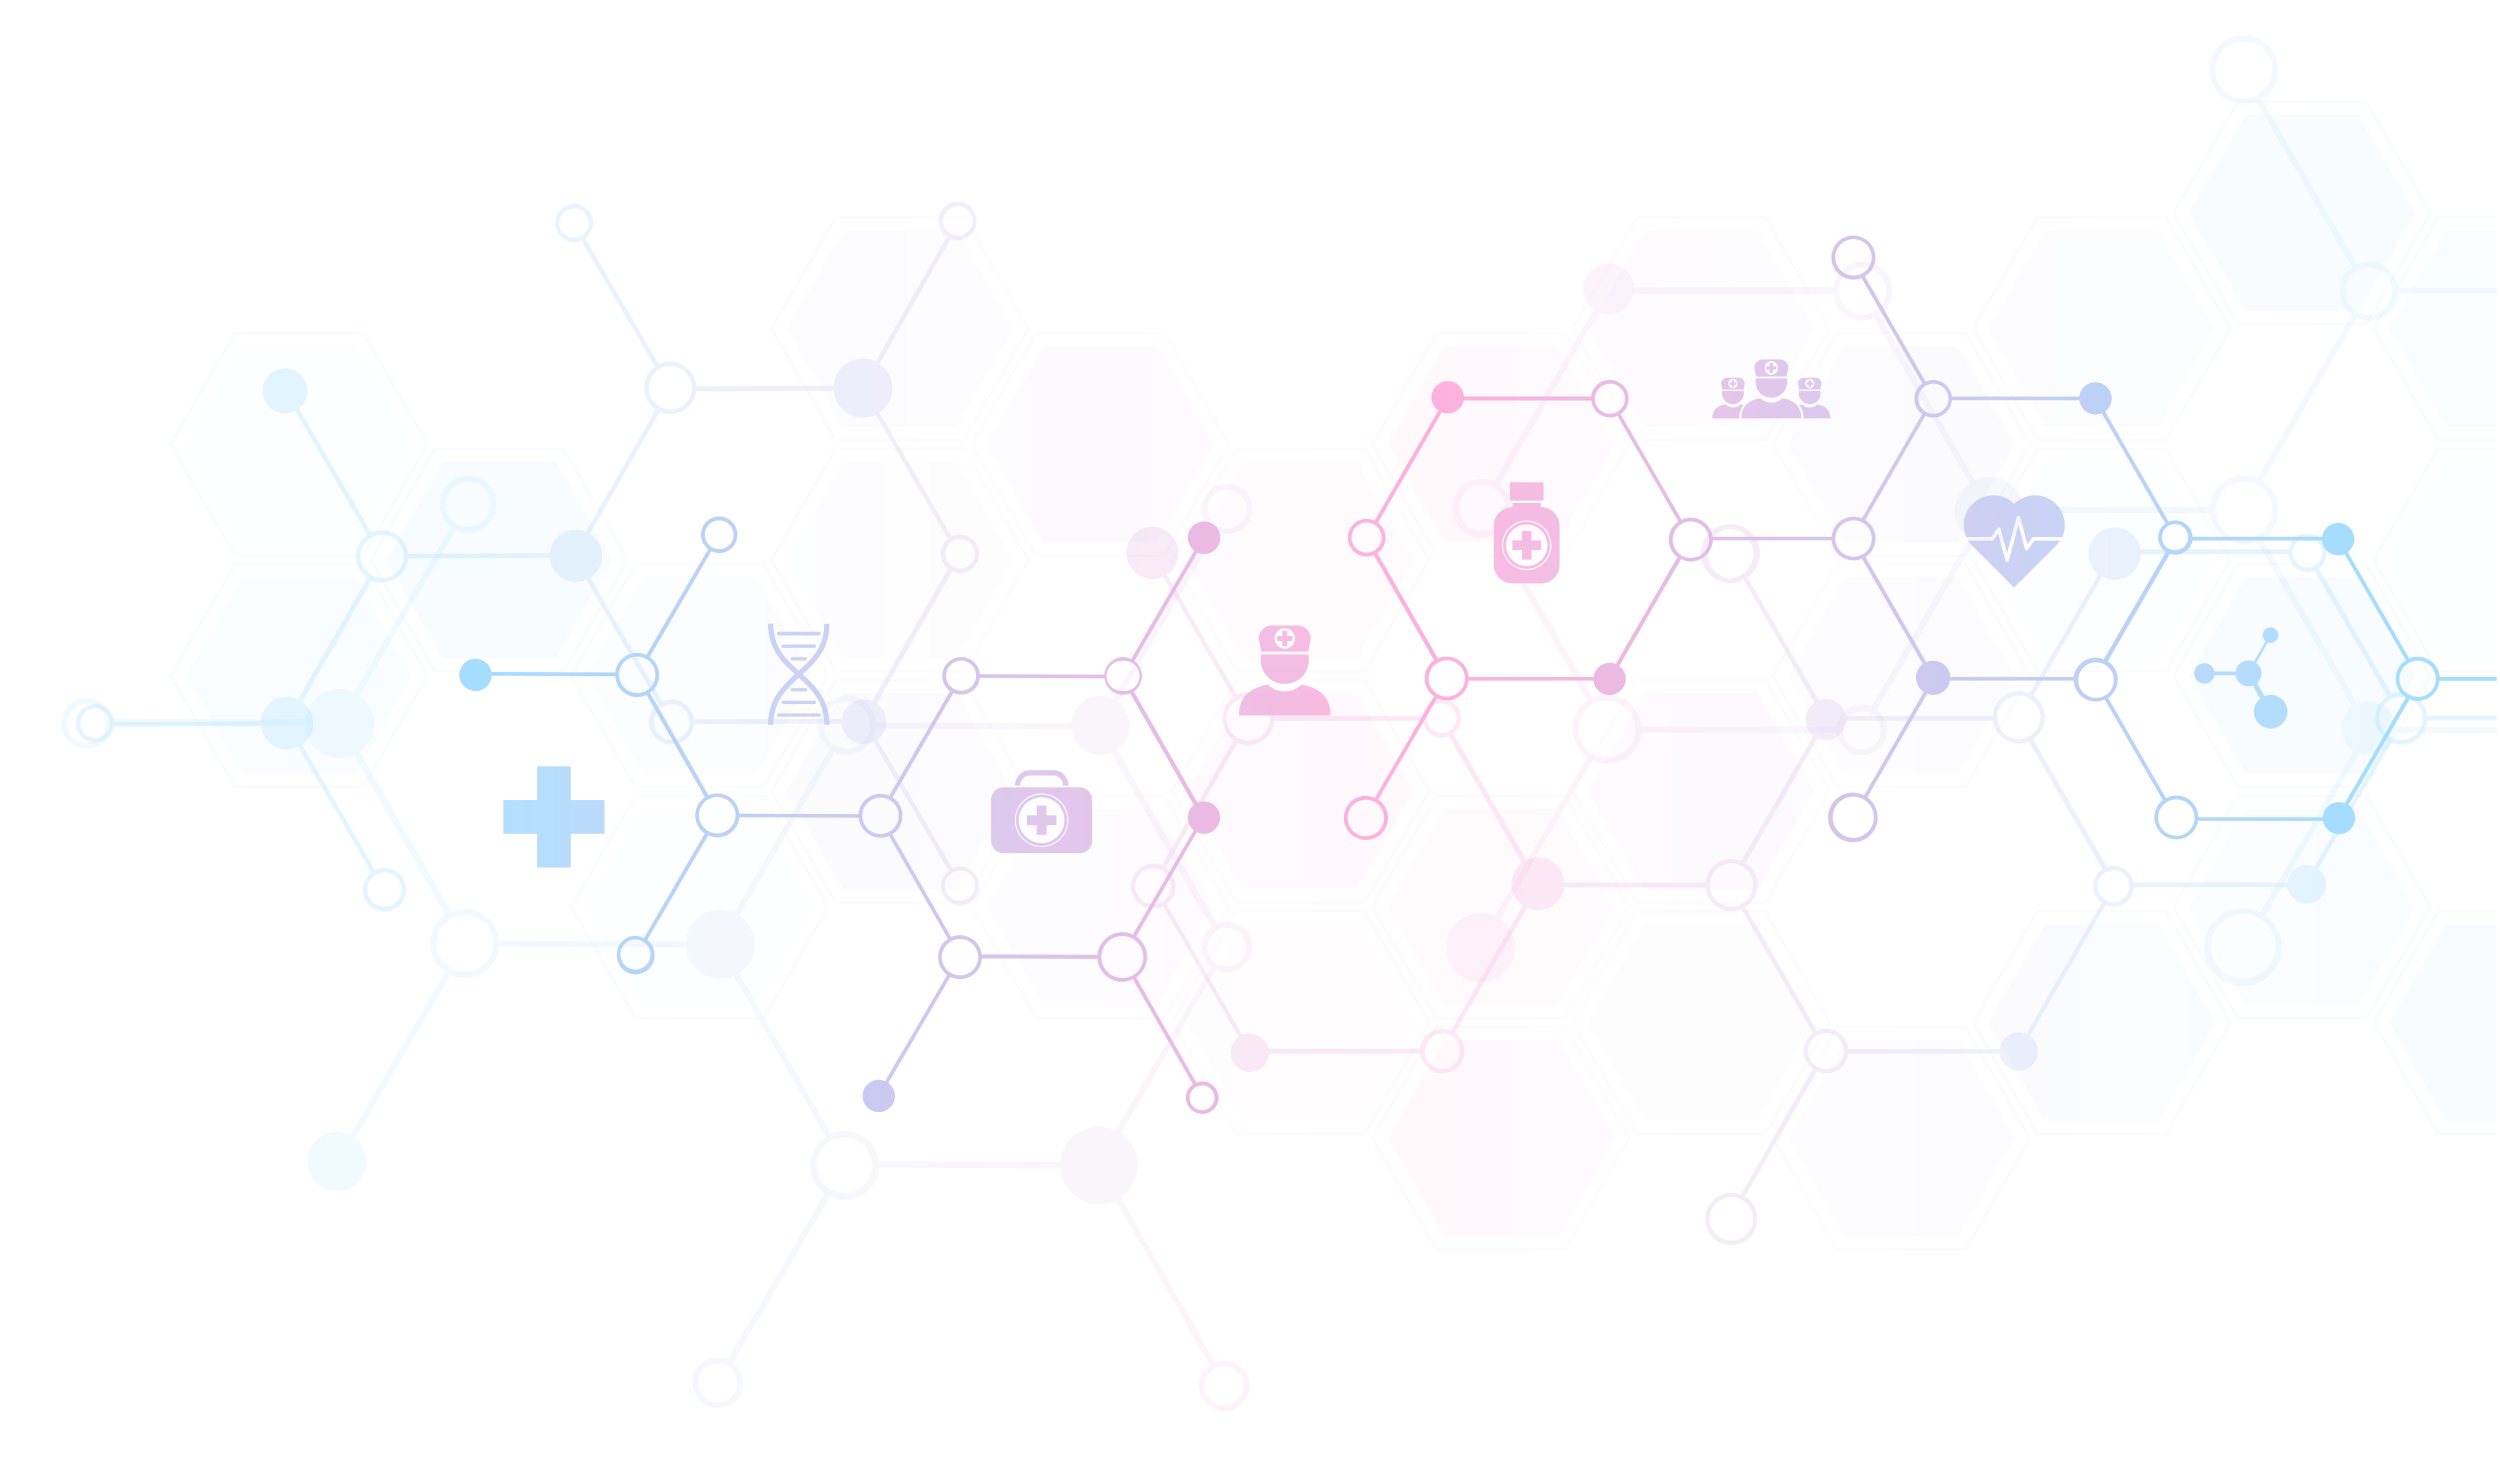 <svg id="Layer_1" data-name="Layer 1" xmlns="http://www.w3.org/2000/svg" xmlns:xlink="http://www.w3.org/1999/xlink" viewBox="0 0 997.07 586"><defs><style>.cls-1{fill:none;}.cls-2{opacity:0.5;}.cls-3{clip-path:url(#clip-path);}.cls-39,.cls-4,.cls-41,.cls-43,.cls-46,.cls-48,.cls-51,.cls-53,.cls-56,.cls-58,.cls-60,.cls-61,.cls-63{opacity:0.7;}.cls-5{opacity:0.08;}.cls-6{fill:url(#linear-gradient);}.cls-7{fill:url(#linear-gradient-2);}.cls-8{fill:url(#linear-gradient-3);}.cls-9{fill:url(#linear-gradient-4);}.cls-10{fill:url(#linear-gradient-5);}.cls-11{fill:url(#linear-gradient-6);}.cls-12{fill:url(#linear-gradient-7);}.cls-13{fill:url(#linear-gradient-8);}.cls-14{fill:url(#linear-gradient-9);}.cls-15{fill:url(#linear-gradient-10);}.cls-16{fill:url(#linear-gradient-11);}.cls-17{fill:url(#linear-gradient-12);}.cls-18{fill:url(#linear-gradient-13);}.cls-19{fill:url(#linear-gradient-14);}.cls-20{fill:url(#linear-gradient-15);}.cls-21{fill:url(#linear-gradient-16);}.cls-22{fill:url(#linear-gradient-17);}.cls-23{fill:url(#linear-gradient-18);}.cls-24{fill:url(#linear-gradient-19);}.cls-25{fill:url(#linear-gradient-20);}.cls-26{fill:url(#linear-gradient-21);}.cls-27{fill:url(#linear-gradient-22);}.cls-28{fill:url(#linear-gradient-23);}.cls-29{fill:url(#linear-gradient-24);}.cls-30{fill:url(#linear-gradient-25);}.cls-31{fill:url(#linear-gradient-26);}.cls-32{fill:url(#linear-gradient-27);}.cls-33{fill:url(#linear-gradient-28);}.cls-34{fill:url(#linear-gradient-29);}.cls-35{fill:url(#linear-gradient-30);}.cls-36{fill:url(#linear-gradient-31);}.cls-37{fill:url(#linear-gradient-32);}.cls-38,.cls-45,.cls-49,.cls-54,.cls-57,.cls-62,.cls-65{opacity:0.4;}.cls-38,.cls-39,.cls-41,.cls-43,.cls-45,.cls-46,.cls-48,.cls-49,.cls-51,.cls-53,.cls-54,.cls-56,.cls-57,.cls-58,.cls-60,.cls-61,.cls-62,.cls-63,.cls-65{isolation:isolate;}.cls-38{fill:url(#linear-gradient-33);}.cls-39{fill:url(#linear-gradient-34);}.cls-40{fill:url(#linear-gradient-35);}.cls-41{fill:url(#linear-gradient-36);}.cls-42{fill:url(#linear-gradient-37);}.cls-43{fill:url(#linear-gradient-38);}.cls-44{fill:url(#linear-gradient-39);}.cls-45{fill:url(#linear-gradient-40);}.cls-46{fill:url(#linear-gradient-41);}.cls-47{fill:url(#linear-gradient-42);}.cls-48{fill:url(#linear-gradient-43);}.cls-49{fill:url(#linear-gradient-44);}.cls-50{fill:url(#linear-gradient-45);}.cls-51{fill:url(#linear-gradient-46);}.cls-52{fill:url(#linear-gradient-47);}.cls-53{fill:url(#linear-gradient-48);}.cls-54{fill:url(#linear-gradient-49);}.cls-55{fill:url(#linear-gradient-50);}.cls-56{fill:url(#linear-gradient-51);}.cls-57{fill:url(#linear-gradient-52);}.cls-58{fill:url(#linear-gradient-53);}.cls-59{fill:url(#linear-gradient-54);}.cls-60{fill:url(#linear-gradient-55);}.cls-61{fill:url(#linear-gradient-56);}.cls-62{fill:url(#linear-gradient-57);}.cls-63{fill:url(#linear-gradient-58);}.cls-64{fill:url(#linear-gradient-59);}.cls-65{fill:url(#linear-gradient-60);}.cls-66{fill:url(#linear-gradient-61);}.cls-67{fill:url(#linear-gradient-62);}.cls-68{opacity:0.15;}.cls-69{fill:url(#linear-gradient-63);}.cls-70{fill:url(#linear-gradient-64);}.cls-71{opacity:0.3;}.cls-72{fill:url(#linear-gradient-65);}.cls-73{fill:url(#linear-gradient-66);}.cls-74{fill:url(#linear-gradient-67);}.cls-75{fill:url(#linear-gradient-68);}.cls-76{opacity:0.9;}.cls-77{fill:url(#linear-gradient-69);}.cls-78{fill:url(#linear-gradient-70);}.cls-79{fill:url(#linear-gradient-71);}.cls-80{fill:url(#linear-gradient-72);}.cls-81{fill:url(#linear-gradient-73);}.cls-82{fill:url(#linear-gradient-74);}.cls-83{fill:url(#linear-gradient-75);}.cls-84{fill:url(#linear-gradient-76);}.cls-85{fill:url(#linear-gradient-77);}.cls-86{fill:url(#linear-gradient-78);}.cls-87{fill:url(#linear-gradient-79);}.cls-88{fill:url(#linear-gradient-80);}.cls-89{fill:url(#linear-gradient-81);}.cls-90{fill:url(#linear-gradient-82);}.cls-91{fill:url(#linear-gradient-83);}.cls-92{fill:url(#linear-gradient-84);}.cls-93{fill:url(#linear-gradient-85);}.cls-94{fill:url(#linear-gradient-86);}.cls-95{fill:url(#linear-gradient-87);}.cls-96{fill:url(#linear-gradient-88);}.cls-97{fill:url(#linear-gradient-89);}.cls-98{fill:url(#linear-gradient-90);}.cls-99{fill:url(#linear-gradient-91);}.cls-100{fill:url(#linear-gradient-92);}.cls-101{fill:url(#linear-gradient-93);}.cls-102{fill:url(#linear-gradient-94);}.cls-103{fill:url(#linear-gradient-95);}.cls-104{fill:url(#linear-gradient-96);}.cls-105{fill:url(#linear-gradient-97);}.cls-106{fill:url(#linear-gradient-98);}.cls-107{fill:url(#linear-gradient-99);}.cls-108{fill:url(#linear-gradient-100);}.cls-109{fill:url(#linear-gradient-101);}.cls-110{fill:url(#linear-gradient-102);}.cls-111{fill:url(#linear-gradient-103);}</style><clipPath id="clip-path"><polyline class="cls-1" points="995.81 -82.88 995.81 621.78 -174.3 621.78 -174.3 -82.88"/></clipPath><linearGradient id="linear-gradient" x1="950.8" y1="308.97" x2="958.03" y2="308.97" gradientTransform="matrix(103.51, 0, 0, -89.64, -98228.98, 28012.82)" gradientUnits="userSpaceOnUse"><stop offset="0" stop-color="#009eff"/><stop offset="0.5" stop-color="#ff1e9b"/><stop offset="1" stop-color="#009eff"/></linearGradient><linearGradient id="linear-gradient-2" x1="951.57" y1="308.97" x2="958.81" y2="308.97" gradientTransform="matrix(103.51, 0, 0, -89.64, -98308.86, 28058.95)" xlink:href="#linear-gradient"/><linearGradient id="linear-gradient-3" x1="950.8" y1="308.97" x2="958.03" y2="308.97" gradientTransform="matrix(103.51, 0, 0, -89.65, -98228.98, 27829.26)" xlink:href="#linear-gradient"/><linearGradient id="linear-gradient-4" x1="948.48" y1="308.97" x2="955.72" y2="308.97" gradientTransform="matrix(103.52, 0, 0, -89.64, -97994.13, 27873.22)" xlink:href="#linear-gradient"/><linearGradient id="linear-gradient-5" x1="947.71" y1="308.97" x2="954.95" y2="308.97" gradientTransform="matrix(103.51, 0, 0, -89.65, -97909.44, 27828.95)" xlink:href="#linear-gradient"/><linearGradient id="linear-gradient-6" x1="946.94" y1="308.97" x2="954.18" y2="308.97" gradientTransform="matrix(103.51, 0, 0, -89.64, -97831.43, 27873.22)" xlink:href="#linear-gradient"/><linearGradient id="linear-gradient-7" x1="946.94" y1="308.97" x2="954.18" y2="308.97" gradientTransform="matrix(103.51, 0, 0, -89.65, -97831.43, 27967.31)" xlink:href="#linear-gradient"/><linearGradient id="linear-gradient-8" x1="947.71" y1="308.97" x2="954.95" y2="308.97" gradientTransform="matrix(103.51, 0, 0, -89.64, -97909.44, 28012.82)" xlink:href="#linear-gradient"/><linearGradient id="linear-gradient-9" x1="947.71" y1="308.97" x2="954.95" y2="308.97" gradientTransform="matrix(103.51, 0, 0, -89.64, -97909.44, 28105.06)" xlink:href="#linear-gradient"/><linearGradient id="linear-gradient-10" x1="946.94" y1="308.97" x2="954.18" y2="308.97" gradientTransform="matrix(103.51, 0, 0, -89.64, -97831.43, 28150.57)" xlink:href="#linear-gradient"/><linearGradient id="linear-gradient-11" x1="946.17" y1="308.97" x2="953.4" y2="308.97" gradientTransform="matrix(103.51, 0, 0, -89.64, -97751.55, 28105.06)" xlink:href="#linear-gradient"/><linearGradient id="linear-gradient-12" x1="945.39" y1="308.97" x2="952.63" y2="308.97" gradientTransform="matrix(103.51, 0, 0, -89.64, -97672.66, 28058.95)" xlink:href="#linear-gradient"/><linearGradient id="linear-gradient-13" x1="946.17" y1="308.97" x2="953.4" y2="308.97" gradientTransform="matrix(103.51, 0, 0, -89.64, -97751.55, 27920.58)" xlink:href="#linear-gradient"/><linearGradient id="linear-gradient-14" x1="945.39" y1="308.97" x2="952.63" y2="308.97" gradientTransform="matrix(103.51, 0, 0, -89.65, -97672.66, 27967.01)" xlink:href="#linear-gradient"/><linearGradient id="linear-gradient-15" x1="946.17" y1="308.97" x2="953.4" y2="308.97" gradientTransform="matrix(103.51, 0, 0, -89.65, -97751.55, 27829.26)" xlink:href="#linear-gradient"/><linearGradient id="linear-gradient-16" x1="945.39" y1="308.97" x2="952.63" y2="308.97" gradientTransform="matrix(103.51, 0, 0, -89.64, -97672.66, 27781.28)" xlink:href="#linear-gradient"/><linearGradient id="linear-gradient-17" x1="944.62" y1="308.97" x2="951.86" y2="308.97" gradientTransform="matrix(103.51, 0, 0, -89.65, -97589.9, 27829.26)" xlink:href="#linear-gradient"/><linearGradient id="linear-gradient-18" x1="944.62" y1="308.97" x2="951.86" y2="308.97" gradientTransform="matrix(103.51, 0, 0, -89.64, -97589.9, 27920.58)" xlink:href="#linear-gradient"/><linearGradient id="linear-gradient-19" x1="948.48" y1="308.97" x2="955.72" y2="308.97" gradientTransform="matrix(103.52, 0, 0, -89.64, -97994.13, 28150.57)" xlink:href="#linear-gradient"/><linearGradient id="linear-gradient-20" x1="948.48" y1="308.97" x2="955.72" y2="308.97" gradientTransform="matrix(103.52, 0, 0, -89.64, -97994.13, 28058.94)" xlink:href="#linear-gradient"/><linearGradient id="linear-gradient-21" x1="953.11" y1="308.97" x2="960.35" y2="308.97" gradientTransform="matrix(103.51, 0, 0, -89.64, -98470.57, 27873.22)" xlink:href="#linear-gradient"/><linearGradient id="linear-gradient-22" x1="951.57" y1="308.97" x2="958.81" y2="308.97" gradientTransform="matrix(103.51, 0, 0, -89.65, -98308.86, 27967.01)" xlink:href="#linear-gradient"/><linearGradient id="linear-gradient-23" x1="952.34" y1="308.97" x2="959.58" y2="308.97" gradientTransform="matrix(103.51, 0, 0, -89.64, -98390.65, 27920.58)" xlink:href="#linear-gradient"/><linearGradient id="linear-gradient-24" x1="953.11" y1="308.97" x2="960.35" y2="308.97" gradientTransform="matrix(103.51, 0, 0, -89.65, -98470.57, 27967.31)" xlink:href="#linear-gradient"/><linearGradient id="linear-gradient-25" x1="950.02" y1="308.97" x2="957.26" y2="308.97" gradientTransform="matrix(103.51, 0, 0, -89.64, -98149.06, 28058.95)" xlink:href="#linear-gradient"/><linearGradient id="linear-gradient-26" x1="949.25" y1="308.97" x2="956.49" y2="308.97" gradientTransform="matrix(103.52, 0, 0, -89.64, -98075.93, 28105.06)" xlink:href="#linear-gradient"/><linearGradient id="linear-gradient-27" x1="949.25" y1="308.97" x2="956.49" y2="308.97" gradientTransform="matrix(103.52, 0, 0, -89.64, -98075.93, 27920.58)" xlink:href="#linear-gradient"/><linearGradient id="linear-gradient-28" x1="950.02" y1="308.97" x2="957.26" y2="308.97" gradientTransform="matrix(103.51, 0, 0, -89.64, -98149.06, 27873.22)" xlink:href="#linear-gradient"/><linearGradient id="linear-gradient-29" x1="950.8" y1="308.97" x2="958.03" y2="308.97" gradientTransform="matrix(103.51, 0, 0, -89.64, -98228.98, 27920.58)" xlink:href="#linear-gradient"/><linearGradient id="linear-gradient-30" x1="949.25" y1="308.97" x2="956.49" y2="308.97" gradientTransform="matrix(103.52, 0, 0, -89.64, -98075.93, 28012.2)" xlink:href="#linear-gradient"/><linearGradient id="linear-gradient-31" x1="944.62" y1="308.97" x2="951.86" y2="308.97" gradientTransform="matrix(103.51, 0, 0, -89.64, -97589.9, 28105.06)" xlink:href="#linear-gradient"/><linearGradient id="linear-gradient-32" x1="949.34" y1="308.9" x2="957.63" y2="308.9" gradientTransform="matrix(90.4, 0, 0, -78.3, -85632.38, 24501.17)" xlink:href="#linear-gradient"/><linearGradient id="linear-gradient-33" x1="950.22" y1="308.9" x2="958.51" y2="308.9" gradientTransform="matrix(90.4, 0, 0, -78.29, -85712.27, 24545.13)" xlink:href="#linear-gradient"/><linearGradient id="linear-gradient-34" x1="949.34" y1="308.9" x2="957.63" y2="308.9" gradientTransform="matrix(90.4, 0, 0, -78.29, -85632.38, 24315.76)" xlink:href="#linear-gradient"/><linearGradient id="linear-gradient-35" x1="946.69" y1="308.9" x2="954.98" y2="308.9" gradientTransform="matrix(90.4, 0, 0, -78.29, -85392.68, 24360.95)" xlink:href="#linear-gradient"/><linearGradient id="linear-gradient-36" x1="945.8" y1="308.9" x2="954.09" y2="308.9" gradientTransform="matrix(90.4, 0, 0, -78.29, -85312.79, 24315.76)" xlink:href="#linear-gradient"/><linearGradient id="linear-gradient-37" x1="944.92" y1="308.9" x2="953.21" y2="308.9" gradientTransform="matrix(90.4, 0, 0, -78.29, -85232.9, 24360.95)" xlink:href="#linear-gradient"/><linearGradient id="linear-gradient-38" x1="944.92" y1="308.9" x2="953.21" y2="308.9" gradientTransform="matrix(90.4, 0, 0, -78.29, -85232.9, 24453.51)" xlink:href="#linear-gradient"/><linearGradient id="linear-gradient-39" x1="945.8" y1="308.9" x2="954.09" y2="308.9" gradientTransform="matrix(90.4, 0, 0, -78.3, -85312.79, 24501.17)" xlink:href="#linear-gradient"/><linearGradient id="linear-gradient-40" x1="945.8" y1="308.9" x2="954.09" y2="308.9" gradientTransform="matrix(90.4, 0, 0, -78.29, -85312.79, 24591.25)" xlink:href="#linear-gradient"/><linearGradient id="linear-gradient-41" x1="944.92" y1="308.9" x2="953.21" y2="308.9" gradientTransform="matrix(90.4, 0, 0, -78.29, -85232.9, 24637.99)" xlink:href="#linear-gradient"/><linearGradient id="linear-gradient-42" x1="944.04" y1="308.9" x2="952.33" y2="308.9" gradientTransform="matrix(90.4, 0, 0, -78.29, -85153.02, 24591.25)" xlink:href="#linear-gradient"/><linearGradient id="linear-gradient-43" x1="943.15" y1="308.9" x2="951.44" y2="308.9" gradientTransform="matrix(90.4, 0, 0, -78.29, -85073.14, 24545.13)" xlink:href="#linear-gradient"/><linearGradient id="linear-gradient-44" x1="944.04" y1="308.9" x2="952.33" y2="308.9" gradientTransform="matrix(90.4, 0, 0, -78.29, -85153.02, 24406.76)" xlink:href="#linear-gradient"/><linearGradient id="linear-gradient-45" x1="943.15" y1="308.9" x2="951.44" y2="308.9" gradientTransform="matrix(90.4, 0, 0, -78.29, -85073.14, 24453.51)" xlink:href="#linear-gradient"/><linearGradient id="linear-gradient-46" x1="944.04" y1="308.9" x2="952.33" y2="308.9" gradientTransform="matrix(90.4, 0, 0, -78.29, -85153.02, 24315.76)" xlink:href="#linear-gradient"/><linearGradient id="linear-gradient-47" x1="943.15" y1="308.9" x2="951.44" y2="308.9" gradientTransform="matrix(90.4, 0, 0, -78.29, -85073.14, 24267.78)" xlink:href="#linear-gradient"/><linearGradient id="linear-gradient-48" x1="942.27" y1="308.9" x2="950.56" y2="308.9" gradientTransform="matrix(90.4, 0, 0, -78.29, -84998.06, 24315.76)" xlink:href="#linear-gradient"/><linearGradient id="linear-gradient-49" x1="942.27" y1="308.9" x2="950.56" y2="308.9" gradientTransform="matrix(90.4, 0, 0, -78.29, -84998.06, 24406.76)" xlink:href="#linear-gradient"/><linearGradient id="linear-gradient-50" x1="946.69" y1="308.9" x2="954.98" y2="308.9" gradientTransform="matrix(90.4, 0, 0, -78.29, -85392.68, 24637.99)" xlink:href="#linear-gradient"/><linearGradient id="linear-gradient-51" x1="946.69" y1="308.9" x2="954.98" y2="308.9" gradientTransform="matrix(90.4, 0, 0, -78.29, -85392.68, 24545.13)" xlink:href="#linear-gradient"/><linearGradient id="linear-gradient-52" x1="951.99" y1="308.9" x2="960.28" y2="308.9" gradientTransform="matrix(90.4, 0, 0, -78.29, -85872.04, 24360.95)" xlink:href="#linear-gradient"/><linearGradient id="linear-gradient-53" x1="950.22" y1="308.9" x2="958.51" y2="308.9" gradientTransform="matrix(90.4, 0, 0, -78.29, -85712.27, 24453.51)" xlink:href="#linear-gradient"/><linearGradient id="linear-gradient-54" x1="951.11" y1="308.9" x2="959.4" y2="308.9" gradientTransform="matrix(90.4, 0, 0, -78.29, -85792.15, 24406.76)" xlink:href="#linear-gradient"/><linearGradient id="linear-gradient-55" x1="951.99" y1="308.9" x2="960.28" y2="308.9" gradientTransform="matrix(90.4, 0, 0, -78.29, -85872.04, 24453.51)" xlink:href="#linear-gradient"/><linearGradient id="linear-gradient-56" x1="948.46" y1="308.9" x2="956.74" y2="308.9" gradientTransform="matrix(90.4, 0, 0, -78.29, -85552.44, 24545.13)" xlink:href="#linear-gradient"/><linearGradient id="linear-gradient-57" x1="947.57" y1="308.9" x2="955.86" y2="308.9" gradientTransform="matrix(90.4, 0, 0, -78.29, -85472.59, 24591.25)" xlink:href="#linear-gradient"/><linearGradient id="linear-gradient-58" x1="947.57" y1="308.9" x2="955.86" y2="308.9" gradientTransform="matrix(90.4, 0, 0, -78.29, -85472.59, 24406.76)" xlink:href="#linear-gradient"/><linearGradient id="linear-gradient-59" x1="948.46" y1="308.9" x2="956.74" y2="308.9" gradientTransform="matrix(90.4, 0, 0, -78.29, -85552.44, 24360.95)" xlink:href="#linear-gradient"/><linearGradient id="linear-gradient-60" x1="949.34" y1="308.9" x2="957.63" y2="308.9" gradientTransform="matrix(90.4, 0, 0, -78.29, -85632.38, 24406.76)" xlink:href="#linear-gradient"/><linearGradient id="linear-gradient-61" x1="947.57" y1="308.9" x2="955.86" y2="308.9" gradientTransform="matrix(90.4, 0, 0, -78.3, -85472.59, 24501.17)" xlink:href="#linear-gradient"/><linearGradient id="linear-gradient-62" x1="942.27" y1="308.9" x2="950.56" y2="308.9" gradientTransform="matrix(90.4, 0, 0, -78.29, -84998.06, 24591.25)" xlink:href="#linear-gradient"/><linearGradient id="linear-gradient-63" x1="959.55" y1="309.36" x2="960.02" y2="309.36" gradientTransform="matrix(1596.21, 0, 0, -468.18, -1531458.34, 145084.71)" xlink:href="#linear-gradient"/><linearGradient id="linear-gradient-64" x1="958.86" y1="309.34" x2="960.43" y2="309.34" gradientTransform="matrix(475.06, 0, 0, -373.14, -455322.34, 115800.56)" xlink:href="#linear-gradient"/><linearGradient id="linear-gradient-65" x1="959.41" y1="309.33" x2="960.03" y2="309.33" gradientTransform="matrix(1210.52, 0, 0, -355.07, -1161188.8, 110151.86)" xlink:href="#linear-gradient"/><linearGradient id="linear-gradient-66" x1="958.37" y1="309.3" x2="960.45" y2="309.3" gradientTransform="matrix(360.27, 0, 0, -282.97, -345086.61, 87743.34)" xlink:href="#linear-gradient"/><linearGradient id="linear-gradient-67" x1="959.15" y1="309.31" x2="959.88" y2="309.31" gradientTransform="matrix(1019.51, 0, 0, -299.04, -977667.61, 92738.3)" xlink:href="#linear-gradient"/><linearGradient id="linear-gradient-68" x1="957.49" y1="309.27" x2="959.96" y2="309.27" gradientTransform="matrix(303.48, 0, 0, -238.33, -290389.27, 74034.82)" xlink:href="#linear-gradient"/><linearGradient id="linear-gradient-69" x1="920.09" y1="308.38" x2="950.64" y2="308.38" gradientTransform="matrix(24.52, 0, 0, -40.35, -22374.46, 12712.4)" xlink:href="#linear-gradient"/><linearGradient id="linear-gradient-70" x1="888.67" y1="276.82" x2="942.78" y2="276.82" gradientTransform="matrix(13.85, 0, 0, -1.32, -12117.48, 646.34)" xlink:href="#linear-gradient"/><linearGradient id="linear-gradient-71" x1="903.73" y1="276.9" x2="946.56" y2="276.9" gradientTransform="matrix(17.5, 0, 0, -1.33, -15627.71, 652.36)" xlink:href="#linear-gradient"/><linearGradient id="linear-gradient-72" x1="808.29" y1="276.79" x2="922.68" y2="276.79" gradientTransform="matrix(6.55, 0, 0, -1.32, -5107.23, 640.97)" xlink:href="#linear-gradient"/><linearGradient id="linear-gradient-73" x1="903.55" y1="281.31" x2="946.51" y2="281.31" gradientTransform="matrix(17.44, 0, 0, -1.53, -15573.67, 684.21)" xlink:href="#linear-gradient"/><linearGradient id="linear-gradient-74" x1="888.82" y1="276.8" x2="942.82" y2="276.8" gradientTransform="matrix(13.88, 0, 0, -1.32, -12145.37, 623.73)" xlink:href="#linear-gradient"/><linearGradient id="linear-gradient-75" x1="808.3" y1="277.09" x2="922.69" y2="277.09" gradientTransform="matrix(6.55, 0, 0, -1.33, -5107.7, 632.43)" xlink:href="#linear-gradient"/><linearGradient id="linear-gradient-76" x1="924.04" y1="307.58" x2="942.62" y2="307.58" gradientTransform="matrix(40.33, 0, 0, -23.08, -37078.12, 7309.26)" xlink:href="#linear-gradient"/><linearGradient id="linear-gradient-77" x1="920.34" y1="307.73" x2="940.79" y2="307.73" gradientTransform="matrix(36.64, 0, 0, -25.11, -33533.25, 7947.71)" xlink:href="#linear-gradient"/><linearGradient id="linear-gradient-78" x1="918.57" y1="308.38" x2="938.69" y2="308.38" gradientTransform="matrix(37.25, 0, 0, -40.38, -34032.71, 12723.78)" xlink:href="#linear-gradient"/><linearGradient id="linear-gradient-79" x1="928.19" y1="305.94" x2="948.69" y2="305.94" gradientTransform="matrix(36.54, 0, 0, -12.31, -33728.05, 4043.83)" xlink:href="#linear-gradient"/><linearGradient id="linear-gradient-80" x1="898.79" y1="305.79" x2="937.75" y2="305.79" gradientTransform="matrix(19.23, 0, 0, -11.8, -17094.19, 3874.43)" xlink:href="#linear-gradient"/><linearGradient id="linear-gradient-81" x1="903.54" y1="305.31" x2="939.53" y2="305.31" gradientTransform="matrix(20.82, 0, 0, -10.42, -18626.52, 3434.74)" xlink:href="#linear-gradient"/><linearGradient id="linear-gradient-82" x1="765.13" y1="302.4" x2="888.06" y2="302.4" gradientTransform="matrix(6.1, 0, 0, -6.12, -4477.13, 2105.03)" xlink:href="#linear-gradient"/><linearGradient id="linear-gradient-83" x1="851.46" y1="301.69" x2="911.29" y2="301.69" gradientTransform="matrix(12.53, 0, 0, -5.56, -10476.75, 1841.47)" xlink:href="#linear-gradient"/><linearGradient id="linear-gradient-84" x1="802.9" y1="301.34" x2="889.17" y2="301.34" gradientTransform="matrix(8.69, 0, 0, -5.32, -6786.05, 1762.07)" xlink:href="#linear-gradient"/><linearGradient id="linear-gradient-85" x1="814.92" y1="300.26" x2="894.61" y2="300.26" gradientTransform="matrix(9.4, 0, 0, -4.7, -7473.02, 1563.03)" xlink:href="#linear-gradient"/><linearGradient id="linear-gradient-86" x1="462.33" y1="293.75" x2="734.62" y2="293.75" gradientTransform="matrix(2.75, 0, 0, -2.75, -1084.41, 960.53)" xlink:href="#linear-gradient"/><linearGradient id="linear-gradient-87" x1="902.84" y1="304.1" x2="934.17" y2="304.1" gradientTransform="matrix(23.92, 0, 0, -8.06, -21407.16, 2614.47)" xlink:href="#linear-gradient"/><linearGradient id="linear-gradient-88" x1="850.73" y1="303.85" x2="910.22" y2="303.85" gradientTransform="matrix(12.6, 0, 0, -7.71, -10531.45, 2497.29)" xlink:href="#linear-gradient"/><linearGradient id="linear-gradient-89" x1="859.08" y1="303.11" x2="914.04" y2="303.11" gradientTransform="matrix(13.63, 0, 0, -6.81, -11523.02, 2211.89)" xlink:href="#linear-gradient"/><linearGradient id="linear-gradient-90" x1="614.03" y1="298.65" x2="801.37" y2="298.65" gradientTransform="matrix(4, 0, 0, -4, -2268.25, 1340.79)" xlink:href="#linear-gradient"/><linearGradient id="linear-gradient-91" x1="848.58" y1="301.69" x2="908.47" y2="301.69" gradientTransform="matrix(12.51, 0, 0, -5.56, -10428.63, 1842.4)" xlink:href="#linear-gradient"/><linearGradient id="linear-gradient-92" x1="799.37" y1="301.34" x2="885.64" y2="301.34" gradientTransform="matrix(8.69, 0, 0, -5.32, -6755.45, 1762.07)" xlink:href="#linear-gradient"/><linearGradient id="linear-gradient-93" x1="811.54" y1="300.26" x2="891.3" y2="300.26" gradientTransform="matrix(9.39, 0, 0, -4.7, -7435.67, 1563.03)" xlink:href="#linear-gradient"/><linearGradient id="linear-gradient-94" x1="451.71" y1="293.75" x2="723.76" y2="293.75" gradientTransform="matrix(2.76, 0, 0, -2.75, -1056.74, 960.54)" xlink:href="#linear-gradient"/><linearGradient id="linear-gradient-95" x1="938.49" y1="308.38" x2="957.06" y2="308.38" gradientTransform="matrix(40.34, 0, 0, -40.35, -37674.53, 12768.99)" xlink:href="#linear-gradient"/><linearGradient id="linear-gradient-96" x1="867.76" y1="305.78" x2="931.41" y2="305.78" gradientTransform="matrix(11.78, 0, 0, -11.77, -10032.71, 3926.52)" xlink:href="#linear-gradient"/><linearGradient id="linear-gradient-97" x1="907.27" y1="307.34" x2="943.89" y2="307.34" gradientTransform="matrix(20.46, 0, 0, -20.46, -18378.58, 6616.58)" xlink:href="#linear-gradient"/><linearGradient id="linear-gradient-98" x1="933.67" y1="307.81" x2="952.24" y2="307.81" gradientTransform="matrix(40.34, 0, 0, -26.28, -37479.07, 8415.1)" xlink:href="#linear-gradient"/><linearGradient id="linear-gradient-99" x1="909.54" y1="302.54" x2="944.61" y2="302.54" gradientTransform="matrix(21.37, 0, 0, -6.25, -19246.19, 2200.85)" xlink:href="#linear-gradient"/><linearGradient id="linear-gradient-100" x1="848.43" y1="305.69" x2="913.75" y2="305.69" gradientTransform="matrix(11.47, 0, 0, -11.47, -9546.16, 3725.25)" xlink:href="#linear-gradient"/><linearGradient id="linear-gradient-101" x1="865.11" y1="303.58" x2="920.73" y2="303.58" gradientTransform="matrix(13.47, 0, 0, -7.35, -11465.95, 2426.36)" xlink:href="#linear-gradient"/><linearGradient id="linear-gradient-102" x1="892.16" y1="307.15" x2="932.06" y2="307.15" gradientTransform="matrix(18.78, 0, 0, -18.78, -16563.26, 5984.55)" xlink:href="#linear-gradient"/><linearGradient id="linear-gradient-103" x1="911.69" y1="308.1" x2="940.25" y2="308.1" gradientTransform="matrix(26.24, 0, 0, -32.05, -23733.91, 10091.68)" xlink:href="#linear-gradient"/></defs><g id="Group_24" data-name="Group 24" class="cls-2"><g class="cls-3"><g id="Group_23" data-name="Group 23"><g id="Group_22" data-name="Group 22" class="cls-4"><g id="Group_4" data-name="Group 4" class="cls-5"><g id="Group_2" data-name="Group 2"><path id="Path_34" data-name="Path 34" class="cls-6" d="M410.66,315.58,384.78,360.4H333l-25.88-44.82L333,270.76h51.75Zm-102.48,0,25.37,43.94h50.72l25.36-43.94-25.36-43.93H333.55Z"/><path id="Path_35" data-name="Path 35" class="cls-7" d="M330.78,361.71,304.9,406.53H253.14l-25.87-44.82,25.88-44.83H304.9Zm-102.48,0,25.36,43.93h50.72l25.37-43.93-25.37-43.94H253.66Z"/><path id="Path_36" data-name="Path 36" class="cls-8" d="M410.66,131.09l-25.88,44.83H333l-25.88-44.83L333,86.27h51.75Zm-102.48,0L333.55,175h50.72l25.36-43.94L384.27,87.16H333.55Z"/><path id="Path_37" data-name="Path 37" class="cls-9" d="M650.32,177.22,624.44,222H572.68L546.8,177.22l25.88-44.82h51.76Zm-102.49,0,25.36,43.93h50.73l25.37-43.93-25.37-43.93H573.19Z"/><path id="Path_38" data-name="Path 38" class="cls-10" d="M730.2,131.09l-25.89,44.83H652.56l-25.87-44.83,25.87-44.82h51.75Zm-102.49,0L653.08,175h50.73l25.36-43.94L703.81,87.16H653.08Z"/><path id="Path_39" data-name="Path 39" class="cls-11" d="M810.08,177.22,784.2,222H732.45l-25.88-44.82,25.88-44.82H784.2Zm-102.48,0L733,221.15h50.73l25.37-43.93-25.37-43.93H733Z"/><path id="Path_40" data-name="Path 40" class="cls-12" d="M810.08,269.46,784.2,314.28H732.45l-25.88-44.82,25.88-44.83H784.2Zm-102.48,0L733,313.39h50.73l25.37-43.93-25.37-43.93H733Z"/><path id="Path_41" data-name="Path 41" class="cls-13" d="M730.2,315.58,704.31,360.4H652.56l-25.87-44.82,25.87-44.82h51.75Zm-102.49,0,25.37,43.94h50.73l25.36-43.94-25.36-43.93H653.08Z"/><path id="Path_42" data-name="Path 42" class="cls-14" d="M730.2,407.83l-25.89,44.82H652.56l-25.87-44.82L652.56,363h51.75Zm-102.49,0,25.37,43.93h50.73l25.36-43.93-25.36-43.94H653.08Z"/><path id="Path_43" data-name="Path 43" class="cls-15" d="M810.08,453.94,784.2,498.77H732.45l-25.88-44.83,25.88-44.81H784.2Zm-102.48,0L733,497.88h50.73l25.37-43.94L783.69,410H733Z"/><path id="Path_44" data-name="Path 44" class="cls-16" d="M890,407.83l-25.88,44.82H812.33l-25.88-44.82L812.33,363h51.76Zm-102.49,0,25.37,43.93h50.73l25.36-43.93-25.36-43.94H812.85Z"/><path id="Path_45" data-name="Path 45" class="cls-17" d="M969.85,361.71,944,406.53H892.22l-25.88-44.82,25.88-44.83H944Zm-102.48,0,25.36,43.93h50.73l25.37-43.93-25.37-43.94H892.73Z"/><path id="Path_46" data-name="Path 46" class="cls-18" d="M890,223.34l-25.88,44.82H812.33l-25.88-44.82,25.88-44.82h51.76Zm-102.49,0,25.37,43.93h50.73l25.36-43.93-25.36-43.93H812.85Z"/><path id="Path_47" data-name="Path 47" class="cls-19" d="M969.85,269.46,944,314.28H892.22l-25.88-44.82,25.88-44.83H944Zm-102.48,0,25.36,43.93h50.73l25.37-43.93-25.37-43.93H892.73Z"/><path id="Path_48" data-name="Path 48" class="cls-20" d="M890,131.09l-25.88,44.83H812.33l-25.88-44.83,25.88-44.82h51.76Zm-102.49,0L812.85,175h50.73l25.36-43.94L863.58,87.16H812.85Z"/><path id="Path_49" data-name="Path 49" class="cls-21" d="M969.85,85,944,129.8H892.22L866.34,85l25.88-44.82H944ZM867.37,85l25.36,43.93h50.73L968.83,85,943.46,41H892.73Z"/><path id="Path_50" data-name="Path 50" class="cls-22" d="M1049.73,131.09l-25.87,44.83H972.1l-25.88-44.83L972.1,86.27h51.76Zm-102.48,0L972.61,175h50.73l25.37-43.94-25.37-43.93H972.61Z"/><path id="Path_51" data-name="Path 51" class="cls-23" d="M1049.73,223.34l-25.87,44.82H972.1l-25.88-44.82,25.88-44.82h51.76Zm-102.48,0,25.36,43.93h50.73l25.37-43.93-25.36-43.93H972.61Z"/><path id="Path_52" data-name="Path 52" class="cls-24" d="M650.32,453.94l-25.88,44.83H572.68L546.8,453.94l25.88-44.81h51.76Zm-102.49,0,25.36,43.94h50.73l25.37-43.94L623.92,410H573.19Z"/><path id="Path_53" data-name="Path 53" class="cls-25" d="M650.32,361.71l-25.88,44.82H572.68L546.8,361.71l25.88-44.83h51.76Zm-102.49,0,25.36,43.93h50.73l25.37-43.93-25.37-43.94H573.19Z"/><path id="Path_54" data-name="Path 54" class="cls-26" d="M171,177.22,145.13,222H93.38L67.5,177.22,93.38,132.4h51.75Zm-102.48,0,25.36,43.93h50.73L170,177.22l-25.37-43.93H93.89Z"/><path id="Path_55" data-name="Path 55" class="cls-27" d="M330.78,269.46,304.9,314.28H253.14l-25.87-44.82,25.87-44.83H304.9Zm-102.48,0,25.36,43.93h50.72l25.37-43.93-25.37-43.93H253.66Z"/><path id="Path_56" data-name="Path 56" class="cls-28" d="M250.89,223.34,225,268.16H173.26l-25.88-44.82,25.88-44.82H225Zm-102.48,0,25.36,43.93H224.5l25.37-43.93L224.5,179.41H173.77Z"/><path id="Path_57" data-name="Path 57" class="cls-29" d="M171,269.46l-25.88,44.82H93.38L67.5,269.46l25.88-44.83h51.75Zm-102.48,0,25.36,43.93h50.73L170,269.46l-25.37-43.93H93.89Z"/><path id="Path_58" data-name="Path 58" class="cls-30" d="M490.55,361.71l-25.88,44.82H412.92L387,361.71l25.88-44.83h51.75Zm-102.48,0,25.36,43.93h50.72l25.37-43.93-25.37-43.94H413.43Z"/><path id="Path_59" data-name="Path 59" class="cls-31" d="M570.43,407.83l-25.88,44.82H492.8l-25.88-44.82L492.8,363h51.75Zm-102.48,0,25.36,43.93H544l25.36-43.93L544,363.89H493.31Z"/><path id="Path_60" data-name="Path 60" class="cls-32" d="M570.43,223.34l-25.88,44.82H492.8l-25.88-44.82,25.88-44.82h51.75Zm-102.48,0,25.36,43.93H544l25.36-43.93L544,179.41H493.31Z"/><path id="Path_61" data-name="Path 61" class="cls-33" d="M490.55,177.22,464.67,222H412.92L387,177.22l25.88-44.82h51.75Zm-102.48,0,25.36,43.93h50.72l25.37-43.93-25.37-43.93H413.43Z"/><path id="Path_62" data-name="Path 62" class="cls-34" d="M410.66,223.34l-25.88,44.82H333l-25.88-44.82L333,178.52h51.75Zm-102.48,0,25.37,43.93h50.72l25.36-43.93-25.36-43.93H333.55Z"/><path id="Path_63" data-name="Path 63" class="cls-35" d="M570.43,315.58,544.55,360.4H492.8l-25.88-44.82,25.88-44.82h51.75Zm-102.48,0,25.36,43.94H544l25.36-43.94L544,271.65H493.31Z"/><path id="Path_64" data-name="Path 64" class="cls-36" d="M1049.73,407.83l-25.87,44.82H972.1l-25.88-44.82L972.1,363h51.76Zm-102.48,0,25.36,43.93h50.73l25.37-43.93-25.36-43.94H972.61Z"/></g><g id="Group_3" data-name="Group 3"><path id="Path_65" data-name="Path 65" class="cls-37" d="M336.31,276.43l-22.6,39.15,22.6,39.15h45.2l22.6-39.15-22.6-39.15Z"/><path id="Path_66" data-name="Path 66" class="cls-38" d="M256.42,322.56l-22.6,39.15,22.6,39.14h45.2l22.6-39.14-22.6-39.15Z"/><path id="Path_67" data-name="Path 67" class="cls-39" d="M336.31,92l-22.6,39.14,22.6,39.15h45.2l22.6-39.15L381.51,92Z"/><path id="Path_68" data-name="Path 68" class="cls-40" d="M576,138.07l-22.6,39.15L576,216.36h45.2l22.6-39.14-22.6-39.15Z"/><path id="Path_69" data-name="Path 69" class="cls-41" d="M655.84,92l-22.6,39.14,22.6,39.15H701l22.6-39.15L701,92Z"/><path id="Path_70" data-name="Path 70" class="cls-42" d="M735.73,138.07l-22.6,39.15,22.6,39.14h45.2l22.6-39.14-22.6-39.15Z"/><path id="Path_71" data-name="Path 71" class="cls-43" d="M735.73,230.32l-22.6,39.14,22.6,39.15h45.2l22.6-39.15-22.6-39.14Z"/><path id="Path_72" data-name="Path 72" class="cls-44" d="M655.84,276.43l-22.6,39.15,22.6,39.15H701l22.6-39.15L701,276.43Z"/><path id="Path_73" data-name="Path 73" class="cls-45" d="M655.84,368.68l-22.6,39.14L655.84,447H701l22.6-39.15L701,368.68Z"/><path id="Path_74" data-name="Path 74" class="cls-46" d="M735.73,414.8l-22.6,39.14,22.6,39.15h45.2l22.6-39.15-22.6-39.14Z"/><path id="Path_75" data-name="Path 75" class="cls-47" d="M815.61,368.68,793,407.82,815.61,447h45.2l22.6-39.15-22.6-39.14Z"/><path id="Path_76" data-name="Path 76" class="cls-48" d="M895.49,322.56l-22.6,39.15,22.6,39.14h45.2l22.6-39.14-22.6-39.15Z"/><path id="Path_77" data-name="Path 77" class="cls-49" d="M815.61,184.19,793,223.34l22.6,39.14h45.2l22.6-39.14-22.6-39.15Z"/><path id="Path_78" data-name="Path 78" class="cls-50" d="M895.49,230.32l-22.6,39.14,22.6,39.15h45.2l22.6-39.15-22.6-39.14Z"/><path id="Path_79" data-name="Path 79" class="cls-51" d="M815.61,92,793,131.09l22.6,39.15h45.2l22.6-39.15L860.81,92Z"/><path id="Path_80" data-name="Path 80" class="cls-52" d="M895.49,45.83,872.89,85l22.6,39.14h45.2L963.29,85l-22.6-39.15Z"/><path id="Path_81" data-name="Path 81" class="cls-53" d="M975.38,92l-22.6,39.14,22.6,39.15h45.2l22.6-39.15L1020.58,92Z"/><path id="Path_82" data-name="Path 82" class="cls-54" d="M975.38,184.19l-22.6,39.15,22.6,39.14h45.2l22.6-39.14-22.6-39.15Z"/><path id="Path_83" data-name="Path 83" class="cls-55" d="M576,414.8l-22.6,39.14L576,493.09h45.2l22.6-39.15-22.6-39.14Z"/><path id="Path_84" data-name="Path 84" class="cls-56" d="M576,322.56l-22.6,39.15L576,400.85h45.2l22.6-39.14-22.6-39.15Z"/><path id="Path_85" data-name="Path 85" class="cls-57" d="M96.65,138.07l-22.6,39.15,22.6,39.14h45.2l22.6-39.14-22.6-39.15Z"/><path id="Path_86" data-name="Path 86" class="cls-58" d="M256.42,230.32l-22.6,39.14,22.6,39.15h45.2l22.6-39.15-22.6-39.14Z"/><path id="Path_87" data-name="Path 87" class="cls-59" d="M176.54,184.19l-22.6,39.15,22.6,39.14h45.2l22.6-39.14-22.6-39.15Z"/><path id="Path_88" data-name="Path 88" class="cls-60" d="M96.65,230.32l-22.6,39.14,22.6,39.15h45.2l22.6-39.15-22.6-39.14Z"/><path id="Path_89" data-name="Path 89" class="cls-61" d="M416.19,322.56l-22.6,39.15,22.6,39.14h45.2L484,361.71l-22.6-39.15Z"/><path id="Path_90" data-name="Path 90" class="cls-62" d="M496.07,368.68l-22.6,39.14L496.07,447h45.2l22.6-39.15-22.6-39.14Z"/><path id="Path_91" data-name="Path 91" class="cls-63" d="M496.07,184.19l-22.6,39.15,22.6,39.14h45.2l22.6-39.14-22.6-39.15Z"/><path id="Path_92" data-name="Path 92" class="cls-64" d="M416.19,138.07l-22.6,39.15,22.6,39.14h45.2L484,177.22l-22.6-39.15Z"/><path id="Path_93" data-name="Path 93" class="cls-65" d="M336.31,184.19l-22.6,39.15,22.6,39.14h45.2l22.6-39.14-22.6-39.15Z"/><path id="Path_94" data-name="Path 94" class="cls-66" d="M496.07,276.43l-22.6,39.15,22.6,39.15h45.2l22.6-39.15-22.6-39.15Z"/><path id="Path_95" data-name="Path 95" class="cls-67" d="M975.38,368.68l-22.6,39.14L975.38,447h45.2l22.6-39.15-22.6-39.14Z"/></g></g><g id="Group_5" data-name="Group 5" class="cls-68"><path id="Path_96" data-name="Path 96" class="cls-69" d="M2150.86,452.8,2113,387.07a9.68,9.68,0,0,0,3.6-7.64,9.56,9.56,0,0,0-4.11-7.64l38.1-66a14.72,14.72,0,0,0,7.05,1.53,15.42,15.42,0,0,0,15.11-14.73l0-2.37A15.49,15.49,0,0,0,2157,276.43a16.82,16.82,0,0,0-6.2,1.4l-36.87-64a12.29,12.29,0,1,0-19.32-11.2l-79,0a10.17,10.17,0,0,0-10.18-9,11.18,11.18,0,0,0-3.57.77l-2.12,1.15a10,10,0,0,0-.17,16.3L1960.87,279a13.42,13.42,0,0,0-5.82-1.2,13.78,13.78,0,0,0-13.45,12.44h-73.8a12.15,12.15,0,0,0-18-9.13l-38-65.91a13.86,13.86,0,0,0,5.89-11.54,13.57,13.57,0,0,0-6.14-11.12l38.74-67.1a10.79,10.79,0,0,0,4.54,1,10.08,10.08,0,0,0,9.81-9V115a10.06,10.06,0,0,0-10.19-8.83,10.22,10.22,0,0,0-4.07.94l-2,1.28a10.25,10.25,0,0,0-3.86,8.06,9.87,9.87,0,0,0,3.82,7.63l-38.83,67.23a13.83,13.83,0,0,0-5.81-1.14,13.66,13.66,0,0,0-13.37,12.39h-74.87A12.23,12.23,0,0,0,1703.09,192,12.37,12.37,0,0,0,1691,204.5a12.21,12.21,0,0,0,4.54,9.25L1657.3,280a12.17,12.17,0,0,0-16,6.43,11.76,11.76,0,0,0-.92,3.63h-78.86a10,10,0,0,0-10.23-9.13,9.27,9.27,0,0,0-4,.94l-38.36-66.5a14,14,0,0,0,6-11.64,13.66,13.66,0,0,0-6.28-11.28l37.69-65.15a11.48,11.48,0,0,0,5.22,1.1,12.31,12.31,0,0,0-.47-24.61,11.21,11.21,0,0,0-4.8,1.07l-2,1.18a12.22,12.22,0,0,0,0,20l-37.68,65.23a14,14,0,0,0-5.64-1.06,13.73,13.73,0,0,0-13.41,12.23h-78.13a10.18,10.18,0,0,0-10.15-8.54,9.86,9.86,0,0,0-3.35.68l-40.44-70a10.13,10.13,0,0,0,2.78-14,10,10,0,0,0-2.87-2.84l-2.2-1.06a9.84,9.84,0,0,0-3.56-.6,10.13,10.13,0,1,0,.37,20.25h0a9.42,9.42,0,0,0,3.32-.64l40.4,70a10.12,10.12,0,0,0-.29,16.46l-38.93,67.36a13.07,13.07,0,0,0-5.26-1.19,12.39,12.39,0,0,0-12,11.68h-76.27A13.68,13.68,0,0,0,1247,277.37a12.53,12.53,0,0,0-5,1.06l-38.36-66.5a10.11,10.11,0,1,0-16-9.6h-80.88a10.68,10.68,0,0,0-10.91-10.18,9.87,9.87,0,0,0-3.9.81L1052,124a9.81,9.81,0,0,0,4.12-8.28,10.21,10.21,0,0,0-4.2-8l-2.08-1.15a8.58,8.58,0,0,0-4-.76,10.06,10.06,0,0,0-9.84,9l-79.66-.09a11.73,11.73,0,0,0-11.79-10.35,14.53,14.53,0,0,0-4.55,1L902.11,39.63a13.74,13.74,0,0,0,.55-23.09l-2.3-1.28a14.41,14.41,0,0,0-5.68-1.14,13.81,13.81,0,0,0-13.49,13l.12,2.38a13.77,13.77,0,0,0,13.88,12.14,16.67,16.67,0,0,0,4.79-1l38,65.9a11.68,11.68,0,0,0-.08,19l-37.65,65.18a13.22,13.22,0,0,0-5.48-1.06,13.72,13.72,0,0,0-13.45,12.52H807a13.79,13.79,0,0,0-19.35-10.65l-38-65.91a11.7,11.7,0,0,0,2.92-16.28,11.88,11.88,0,0,0-2.71-2.77l-2-1.19a11.14,11.14,0,0,0-5.17-1.15,11.66,11.66,0,0,0-11.37,10.35H651.63A10.17,10.17,0,0,0,641.37,105a9.49,9.49,0,0,0-4,.88l-2,1.28a10.17,10.17,0,0,0-4,8.14,10,10,0,0,0,4.25,8l-39.77,68.83a12.52,12.52,0,0,0-5.22-1.14,11.74,11.74,0,0,0-11.46,10.65l0,2.38a11.82,11.82,0,0,0,11.84,10.52,14,14,0,0,0,4.28-.94l12.14,21.1,25.63,44.73A13.75,13.75,0,0,0,633,302l-36.88,63.41a14.22,14.22,0,0,0-5.82-1.24,13.87,13.87,0,0,0-13.49,12.7l0,2.41a13.74,13.74,0,1,0,21.35-12.73L635,303.22a14.29,14.29,0,0,0,6.2,1.35,13.75,13.75,0,0,0,13.41-12.34h78a10.1,10.1,0,0,0,10.19,9,10.72,10.72,0,0,0,3.9-.89l2-1.27a10.17,10.17,0,0,0,4-8.15,10,10,0,0,0-4.08-7.89l38.54-66.63a13.92,13.92,0,0,0,6.41,1.4,13.68,13.68,0,0,0,13.44-13.2l74.23,0a13.79,13.79,0,0,0,18.93,11.5L938.18,282a10.73,10.73,0,0,0-4.2,8.7,10.51,10.51,0,0,0,4.84,8.7L901.51,363.9a15.25,15.25,0,0,0-7.26-1.65,15.49,15.49,0,0,0-15.2,15.14l.13,2.38a15.49,15.49,0,1,0,24.36-14.6l37.39-64.71a10.06,10.06,0,0,0,4,.68,10.65,10.65,0,0,0,10.36-8.87l77.19,0a13.7,13.7,0,0,0,14,13,14.27,14.27,0,0,0,5.39-1.18L1088,366.87a13.76,13.76,0,1,0,22.11,13l78,0a10.12,10.12,0,0,0,10.11,8.32,9.82,9.82,0,0,0,3.13-.6l2.17-1.06a10.19,10.19,0,0,0,4.67-8.66,10,10,0,0,0-4.2-8l38.23-66.12a13.69,13.69,0,0,0,17.79-7.64,13.94,13.94,0,0,0,.92-3.86h76.36a12.3,12.3,0,0,0,12.39,10.57A11.93,11.93,0,0,0,1354,302l39.59,68.7a10,10,0,0,0-2.1,14,9.59,9.59,0,0,0,2.19,2.17l-39.51,68.37a12.69,12.69,0,0,0-5.35-1.19,12.36,12.36,0,0,0-12,11v2.34a12.28,12.28,0,1,0,19.44-11l39.5-68.4a10.42,10.42,0,0,0,4.08.84,10.14,10.14,0,0,0,9.85-9h79.23a12.39,12.39,0,0,0,12.48,11.49,11.74,11.74,0,0,0,4.45-1l2.08-1.1a12.23,12.23,0,0,0,0-20.54l39.6-68.54a10.8,10.8,0,0,0,4.24.8,10.11,10.11,0,0,0,9.85-8.7h78.86a12.35,12.35,0,0,0,12.43,11.3,11.66,11.66,0,0,0,4.54-1l36.66,63.58a15.47,15.47,0,0,0,.14,24.87l2,1.27a15.47,15.47,0,0,0,22.54-12.35l74.82,0a10.1,10.1,0,1,0,16.33-9.42l39.47-68.28a12.59,12.59,0,0,0,6.5,1.78,12.32,12.32,0,0,0,12-11.63h73.67a13.8,13.8,0,0,0,14,12.65A12.87,12.87,0,0,0,1961,304l38.16,66.12a10.83,10.83,0,0,0-4.38,8.87,10.7,10.7,0,0,0,21.31,1.14h81.52a9.54,9.54,0,0,0,9.68,9,8.88,8.88,0,0,0,3.69-.8l37.9,65.69a15.25,15.25,0,0,0-6.8,13,15.45,15.45,0,0,0,15.67,15.22h.08a15.62,15.62,0,0,0,15.2-14.51l0-2.42a15.49,15.49,0,0,0-15.75-14A15.25,15.25,0,0,0,2150.86,452.8ZM907.62,377.48a12.89,12.89,0,1,1,0-.2ZM734.9,291.24a7.63,7.63,0,1,1,0,.18Zm-94.22-11.75A11.33,11.33,0,1,1,629.56,291h0a11.32,11.32,0,0,1,11.1-11.54Zm-40.4-76.86a9.21,9.21,0,1,1,0-.18ZM743,125.44a9.38,9.38,0,1,1,9.16-9.6v0a9.39,9.39,0,0,1-9.15,9.55Zm42.52,67.34A13.73,13.73,0,0,0,782,211.86a14,14,0,0,0,3,3.17l-38.53,66.71a10.06,10.06,0,0,0-13.14,5.44,10.19,10.19,0,0,0-.69,2.67l-78-.09a13.76,13.76,0,0,0-14-12.69,14.07,14.07,0,0,0-5.31,1.15l-37.77-65.74a11.68,11.68,0,0,0,.34-19l39.81-68.88a10.63,10.63,0,0,0,4,.76,10.05,10.05,0,0,0,9.72-8.06h79.78a11.68,11.68,0,0,0,16.29,9.59ZM895.14,39.28A11.4,11.4,0,1,1,906.3,27.65h0a11.44,11.44,0,0,1-11.15,11.63Zm295.08,339a7.77,7.77,0,1,1,7.93,7.6h0a7.82,7.82,0,0,1-7.89-7.59Zm-155.44-86.44A11.35,11.35,0,1,1,1046.32,303a11.36,11.36,0,0,1-11.54-11.16ZM906.35,203.27a11.38,11.38,0,1,1-11.56-11.18A11.37,11.37,0,0,1,906.35,203.27ZM954.18,116a9.4,9.4,0,1,1-9.54-9.2A9.4,9.4,0,0,1,954.18,116Zm135.54,78.13a10.87,10.87,0,0,0-4.53,8.92,10.72,10.72,0,0,0,4.88,8.74l-38.75,67.1a14.43,14.43,0,0,0-5.44-1,13.69,13.69,0,0,0-13.36,12H955.41A10.74,10.74,0,0,0,944.5,279.7a10,10,0,0,0-4.15.94L902.49,215a13.73,13.73,0,0,0,6.24-11.76,13.57,13.57,0,0,0-6.41-11.33L940,126.79a11.63,11.63,0,0,0,5,1.15,11.89,11.89,0,0,0,11.47-10.86h3l76.52,0a10.1,10.1,0,0,0,10.22,8.95,10.88,10.88,0,0,0,3.78-.8Zm14.57,8.58a8.35,8.35,0,0,1-16.69.39V203a8.35,8.35,0,0,1,16.69-.3Zm135.5,76.86a13.75,13.75,0,0,0,0,23.17l-38.15,66a10.4,10.4,0,0,0-3.86-.71,10.14,10.14,0,0,0-9.85,9.54h-77.75v-.13a13.73,13.73,0,0,0-14-13.49,14.06,14.06,0,0,0-6.28,1.66l-36.11-62.64a13.7,13.7,0,0,0-.22-22.79L1092.44,213a12.18,12.18,0,0,0,3.69.6,10.65,10.65,0,0,0,10.32-8.83l81,0a10.16,10.16,0,0,0,10.23,9.25,9.71,9.71,0,0,0,3.82-.89Zm18.75,11.33A11.33,11.33,0,1,1,1247,279.71a11.33,11.33,0,0,1,11.53,11.16Zm91.38-166.95a7.75,7.75,0,1,1,7.57-7.87A7.75,7.75,0,0,1,1349.92,123.92Zm49.6,247.16a7.75,7.75,0,1,1-7.6,7.9,7.83,7.83,0,0,1,7.61-7.91Zm7.6-167.17a7.74,7.74,0,1,1-7.89-7.6,7.73,7.73,0,0,1,7.89,7.6v0Zm94.26,11.46a11.38,11.38,0,1,1,11.16-11.59h0a11.49,11.49,0,0,1-11.16,11.58Zm43.89,67.78a10.16,10.16,0,0,0-3.91,8.1,10.4,10.4,0,0,0,3.82,7.68l-39.68,68.71a12.32,12.32,0,0,0-16.51,10h-79.36a10,10,0,0,0-10.14-8.92,9.06,9.06,0,0,0-3.7.81l-39.59-68.67a12.2,12.2,0,0,0,.3-20.2l38.92-67.3a10.4,10.4,0,0,0,4.15.84,10.13,10.13,0,0,0,9.89-9.37l78,0a13.8,13.8,0,0,0,14,12.9,14,14,0,0,0,5.39-1.24Zm14,7.76a7.75,7.75,0,1,1-7.9-7.6h0a7.72,7.72,0,0,1,7.89,7.52v.07ZM1846.92,116.4a7.75,7.75,0,1,1,7.9,7.64A7.75,7.75,0,0,1,1846.92,116.4ZM1703.09,365.56a13.09,13.09,0,1,1-12.85,13.37A13.09,13.09,0,0,1,1703.09,365.56Zm10.15-161.48a9.94,9.94,0,1,1-10.07-9.69,10,10,0,0,1,10.07,9.69Zm134.48,78.46a12.41,12.41,0,0,0-4.36,9.51,12.16,12.16,0,0,0,4.11,8.91L1808,369.42a9.43,9.43,0,0,0-4.63-1.06,10.1,10.1,0,0,0-9.85,9.33h-74.72a15.53,15.53,0,0,0-15.7-14.55,15.23,15.23,0,0,0-7,1.87l-36.59-63.4a12.27,12.27,0,0,0,3.43-17,12.13,12.13,0,0,0-3.47-3.45l38.12-66.08a12.1,12.1,0,0,0,6,1.48,12.25,12.25,0,0,0,12.06-11.62l74.74,0a13.67,13.67,0,0,0,13.91,12.65,14.32,14.32,0,0,0,5.36-1.19Zm17.87,9.13a9.93,9.93,0,1,1-10.14-9.71h0a9.9,9.9,0,0,1,10.1,9.7v0Zm139.71,78.77a8.48,8.48,0,0,1,8.53,8.23,8.38,8.38,0,0,1-16.76.3,8.48,8.48,0,0,1,8.23-8.53Zm8.06-166.79a7.71,7.71,0,0,1-7.47,7.94h-.08a7.72,7.72,0,1,1-.23-15.43,7.73,7.73,0,0,1,7.78,7.49Zm130.85,88.48A13.11,13.11,0,1,1,2157.57,305h0a13.13,13.13,0,0,1-13.32-12.86Zm-34,78.52a9.46,9.46,0,0,0-12.44,7.17h-81.65a10.8,10.8,0,0,0-10.83-9.76,13.24,13.24,0,0,0-4.07.93L1963,302.83a13.71,13.71,0,0,0,.17-22.57l38.67-67a10.49,10.49,0,0,0,4,.73,10.13,10.13,0,0,0,9.8-9h79a12.33,12.33,0,0,0,17.28,10.1L2148.74,279a15.75,15.75,0,0,0-6.92,13.25,15.3,15.3,0,0,0,6.54,12.3Zm-3,16.12a7.15,7.15,0,1,1,7-7.29v.08a7.15,7.15,0,0,1-7,7.21Z"/><path id="Path_97" data-name="Path 97" class="cls-70" d="M499.44,203.74l-.05-2.36a10.12,10.12,0,1,0-16.1,9.63l-39.47,67.7a11.21,11.21,0,0,0-5.21-1.21,11.79,11.79,0,0,0-11.47,10.88l-77.76-.3a11.65,11.65,0,0,0-16.59-9.56l-2,1.2a11.86,11.86,0,0,0-4.83,9.68,11.68,11.68,0,0,0,4.92,9.23l-1.1,1.89-37,63.45a13.77,13.77,0,0,0-19.15,11.56l-74.53-.34a13.73,13.73,0,0,0-13.92-12.63,13.16,13.16,0,0,0-5.17,1.12l-36.57-63.94a13.72,13.72,0,0,0,3.12-19.17,13.88,13.88,0,0,0-3.26-3.23l38.5-66a11.69,11.69,0,0,0,5.07,1.16,11.29,11.29,0,0,0,11-9.87L198,200a11.34,11.34,0,0,0-22.63,1.26,11.17,11.17,0,0,0,4.45,8.76l-38.55,66.15A13.6,13.6,0,0,0,121.79,287l-77.38-.3a10.1,10.1,0,1,0-16.3,9.63l2,1.31a10.22,10.22,0,0,0,4.55,1,10.08,10.08,0,0,0,9.86-9.57l77.19.34a13.75,13.75,0,0,0,13.93,12.91,14,14,0,0,0,5.51-1.25l36.56,63.83a13.72,13.72,0,0,0-.1,22.68l-37.95,65.19a12.28,12.28,0,0,0-5.52-1.3,11.72,11.72,0,0,0-11.42,10.68v2.42a11.75,11.75,0,0,0,23.42-1.55,11.54,11.54,0,0,0-4.5-8.94l38.06-65.34a13.72,13.72,0,0,0,19.39-11.22l74.52.34a13.73,13.73,0,0,0,13.93,12.43,13,13,0,0,0,5.08-1.06l36.71,64.17a13.68,13.68,0,0,0-3.88,19,13.94,13.94,0,0,0,3.44,3.58l-38.64,66.24a10.78,10.78,0,0,0-4.16-.81,10.13,10.13,0,0,0,.38,20.26,11.61,11.61,0,0,0,3.64-.77l2.08-1.12a10.11,10.11,0,0,0,.1-16.34L331,477.24a14.24,14.24,0,0,0,6.29,1.4,13.8,13.8,0,0,0,13.44-13l72.2.34a15.38,15.38,0,0,0,16.41,14.28,15.19,15.19,0,0,0,5.64-1.5l37.49,65.62a10.06,10.06,0,0,0-4.36,8.51,10.21,10.21,0,0,0,4.12,7.93l2.08,1.21a10.32,10.32,0,0,0,4.1.82,10.13,10.13,0,1,0-.38-20.26,9.26,9.26,0,0,0-3.44.73L447,477.56a15.55,15.55,0,0,0,6.77-13.11A15.39,15.39,0,0,0,447,452l37.91-65.14a10.4,10.4,0,0,0,4.55,1,10.2,10.2,0,0,0,9.86-8.95l0-2.37a10.06,10.06,0,0,0-10.16-9,10.35,10.35,0,0,0-3.87.88l-39.75-69.55a11.64,11.64,0,0,0,.33-19l39.47-67.66a9.59,9.59,0,0,0,4.25.87A10.05,10.05,0,0,0,499.44,203.74ZM488,544.94a7.74,7.74,0,1,1-7.6,7.88,7.74,7.74,0,0,1,7.6-7.88Zm-194,6.43a7.74,7.74,0,1,1-7.92-7.54h0a7.7,7.7,0,0,1,7.88,7.5v0ZM42.23,288.43a7.74,7.74,0,1,1-7.88-7.64A7.74,7.74,0,0,1,42.23,288.43ZM177.7,201.24a9,9,0,1,1,9.13,8.85,9,9,0,0,1-9.13-8.85Zm19.09,174.87a11.37,11.37,0,1,1-11.55-11.17h0a11.32,11.32,0,0,1,11.55,11.11v.06Zm284.76,1.79a7.72,7.72,0,0,1,7.58-7.88h.06a7.71,7.71,0,1,1-7.64,7.88Zm-144.8,75.64a11.09,11.09,0,1,1-.17,0ZM347.1,289a9.38,9.38,0,1,1-9.57-9.19h0a9.36,9.36,0,0,1,9.57,9.12Zm80.13,1.79A11.7,11.7,0,0,0,439,301a12.43,12.43,0,0,0,4.12-.86L483,369.82A10.08,10.08,0,0,0,481.35,384a10,10,0,0,0,1.54,1.57l-38,65.23a15.46,15.46,0,0,0-22.05,12.63l-72.3-.3a13.74,13.74,0,0,0-13.88-12,13.88,13.88,0,0,0-5.27,1.16l-36.65-64.12a13.74,13.74,0,0,0,.09-23l38-65.23a12,12,0,0,0,5,1.05,11.67,11.67,0,0,0,11.4-10.44Zm69.93-87.92a7.74,7.74,0,1,1-7.85-7.6A7.79,7.79,0,0,1,497.16,202.88Z"/></g><g id="Group_6" data-name="Group 6" class="cls-71"><path id="Path_98" data-name="Path 98" class="cls-72" d="M1647.75,165a11.75,11.75,0,0,0,11.94-10.65l0-1.84a11.75,11.75,0,0,0-23.47.55,11.57,11.57,0,0,0,5.16,9.88l-28.75,49.82a6.72,6.72,0,0,0-2.8-.61,7.23,7.23,0,0,0-7.33,6.82H1540.7a8.11,8.11,0,0,0-16.16.88,8.21,8.21,0,0,0,3.32,6.72l-28.94,50.14a9.74,9.74,0,0,0-4.08-.9,10.45,10.45,0,0,0-10.59,9.59h-55.87a9.33,9.33,0,0,0-9.14-8.81,9.49,9.49,0,0,0-4.93,1.34l-29.93-51.78A7.66,7.66,0,1,0,1372,219l-56.74,0a11.73,11.73,0,0,0-12.73-10.64,11.86,11.86,0,0,0-4.36,1.27l-1.54,1a11.73,11.73,0,0,0-2.53,16.4,11.34,11.34,0,0,0,2.43,2.46l-27.81,48.21a8.86,8.86,0,0,0-3.44-.78,9.38,9.38,0,0,0-9.43,8.57H1196a7.67,7.67,0,0,0-7.47-6.6,8.27,8.27,0,0,0-3.22.61l-30-52a9.28,9.28,0,0,0,0-15.58l-1.58-.84a9.12,9.12,0,0,0-3.38-.74,9.4,9.4,0,0,0-9.46,8.72h-60.09a7.54,7.54,0,0,0-8.23-6.79,7.86,7.86,0,0,0-2.33.61l-30-51.88a9.2,9.2,0,0,0,3.86-7.34,9.32,9.32,0,0,0-18.6-1v1.76a9.39,9.39,0,0,0,9.12,8.38,9.61,9.61,0,0,0,4-.9l30,51.85a7.6,7.6,0,0,0-1.7,10.63,7.38,7.38,0,0,0,1.64,1.66l-30,52.1a9.15,9.15,0,0,0-3.31-.68,9.34,9.34,0,0,0-9.4,8H968a10.38,10.38,0,0,0-11.26-9.42,10.2,10.2,0,0,0-2.93.7l-29-50.14a7.61,7.61,0,0,0,3.19-6.06,7.72,7.72,0,0,0-3.54-6.56l-1.64-.8a7.5,7.5,0,0,0-2.39-.45,7.66,7.66,0,0,0-7.66,6.31l-59.12,0A10.43,10.43,0,1,0,836.91,229l-27.46,47.56a11.1,11.1,0,0,0-4.09-.9,10.4,10.4,0,0,0-10.59,9.89l-58.54,0a8.08,8.08,0,0,0-7.86-6.73,7.85,7.85,0,0,0-3,.51L697,230.32a11.74,11.74,0,1,0-18.48-11.08l-.1,1.8a11.75,11.75,0,0,0,17,10.24l28.3,49a8,8,0,0,0-3.67,6.6,8.11,8.11,0,0,0,3.18,6.6l-28.77,49.88A10.46,10.46,0,0,0,680.16,352l-56.29,0a10.38,10.38,0,0,0-10.2-10,10.52,10.52,0,0,0-4.87,1.06l-29.22-50.53a7.58,7.58,0,0,0,.06-12.17l-1.54-1a8.19,8.19,0,0,0-3-.68,7.68,7.68,0,0,0-7.73,6.86H508.22a10.43,10.43,0,0,0-10.16-9.37,10.88,10.88,0,0,0-4.7,1l-27.94-48a10.42,10.42,0,1,0-16.18-9.66l0,1.84a10.53,10.53,0,0,0,10.24,9.62,10.66,10.66,0,0,0,4.41-.94l28,48.09a10.44,10.44,0,0,0-2.38,14.56,10.58,10.58,0,0,0,2.54,2.5l-19.43,33.92-9.21,16a10.34,10.34,0,0,0-3.25-.71,9,9,0,0,0-9,8l0,1.8a8.9,8.9,0,0,0,8.69,8.07,9.32,9.32,0,0,0,4-.86l30.15,52.2a7.56,7.56,0,0,0-3.21,6.08,7.69,7.69,0,0,0,3,6.18l1.54,1a7.41,7.41,0,0,0,3,.67,7.73,7.73,0,0,0,7.79-7.3h60.34a8.85,8.85,0,0,0,8.63,7.85,8.45,8.45,0,0,0,3.92-.87l1.55-.9A8.88,8.88,0,0,0,582.35,414a9,9,0,0,0-2.09-2l28.84-50a10.46,10.46,0,0,0,14.67-8.08h56.39a10.4,10.4,0,0,0,10.2,9.5,10,10,0,0,0,4.15-.81L723.06,412a8.88,8.88,0,0,0,.06,14.42l-28.81,50a12.16,12.16,0,0,0-3.63-.74,10.42,10.42,0,0,0-10.52,9.2l-.1,1.8a10.47,10.47,0,0,0,10.23,9.88,10.81,10.81,0,0,0,4.31-.86l1.74-1a10.4,10.4,0,0,0-.42-17.51l28.78-49.85a11,11,0,0,0,3.44.77,8.89,8.89,0,0,0,8.94-7.85l60.42-.07A7.63,7.63,0,0,0,805,427a6.45,6.45,0,0,0,3-.57l1.58-.87a7.73,7.73,0,0,0,3.18-6.09,7.4,7.4,0,0,0-3.12-6.27l30.15-52.27a7.59,7.59,0,0,0,3,.61,8.09,8.09,0,0,0,8.27-7.72h61.34a7.67,7.67,0,0,0,15.26-1,7.58,7.58,0,0,0-3.1-6.28l29.1-50.43a9.58,9.58,0,0,0,3.84.8A10.37,10.37,0,0,0,968,287.34h57.84a9.4,9.4,0,0,0,9.14,8.86,10,10,0,0,0,4-.9l29.52,51.08a7.68,7.68,0,0,0-1.58,10.75,7.58,7.58,0,0,0,1.8,1.73L1038.08,412a7,7,0,0,0-2.51-.49,7.68,7.68,0,0,0-.29,15.36,7.52,7.52,0,0,0,2.7-.46l1.67-.8a7.69,7.69,0,0,0,.07-12.81l30.67-53.1a7.37,7.37,0,0,0,2.54.51,7.71,7.71,0,0,0,7.69-6.47h59.25A10.42,10.42,0,0,0,1150,363a10.69,10.69,0,0,0,4.29-.8l28.57,49.47a9.27,9.27,0,0,0-2.29,12.9,9.58,9.58,0,0,0,2.29,2.29l1.55.9a8.63,8.63,0,0,0,3.64.81,9.34,9.34,0,0,0,.51-18.67h-.16a8.87,8.87,0,0,0-4,.83l-28.58-49.4a10.35,10.35,0,0,0,4.76-8.56,10.56,10.56,0,0,0-4.54-8.82l29.1-50.43a6.9,6.9,0,0,0,3.06.71,7.59,7.59,0,0,0,7.75-6.92h59.8a9.21,9.21,0,0,0,12.8,7.63l29,50.24a9.25,9.25,0,0,0-3.43,7,9.37,9.37,0,0,0,9.16,9.49,9.27,9.27,0,0,0,9.37-8h56.78a10.4,10.4,0,0,0,14.54,8.52l29.45,51a7.5,7.5,0,0,0-2.9,5.79,7.76,7.76,0,0,0,2.93,6.11l1.54,1a8.07,8.07,0,0,0,3.1.71,7.62,7.62,0,0,0,7.72-6.7v-1.8a7.65,7.65,0,0,0-7.43-6.86,8.23,8.23,0,0,0-3.45.77l-29.38-50.88a10.33,10.33,0,0,0,4.66-8.43,10.53,10.53,0,0,0-4.47-8.76l28.84-50a9.21,9.21,0,0,0,12.52-3.57,9.11,9.11,0,0,0,1.09-3.35h56a10.44,10.44,0,0,0,10.21,9.43,10,10,0,0,0,4.4-.9l29.39,50.86a7.58,7.58,0,0,0-1.67,10.6,7.87,7.87,0,0,0,1.79,1.76l1.61.86a8.18,8.18,0,0,0,2.7.59,7.72,7.72,0,0,0,7.73-6.8l59.9,0a9.32,9.32,0,1,0,14.65-8.5l28-48.5a12.72,12.72,0,0,0,4.7,1.06,11.75,11.75,0,0,0,11.88-10.5l0-1.8a11.7,11.7,0,0,0-11.46-11.17,11.23,11.23,0,0,0-5.34,1.16l-28.9-50a7.2,7.2,0,0,0,1.86-10,7.36,7.36,0,0,0-1.47-1.58l28.73-49.85A11.73,11.73,0,0,0,1647.75,165ZM690,230.77a10,10,0,0,1,.15-19.9h.2a10,10,0,0,1-.35,19.9Zm-114.9,49.82a6,6,0,0,1,5.76,6,5.88,5.88,0,1,1-5.76-6Zm-85.87,6a8.63,8.63,0,1,1,8.5,8.76h-.07a8.61,8.61,0,0,1-8.43-8.76ZM459.79,360.6a7.13,7.13,0,1,1,7.24-7,7.16,7.16,0,0,1-7.24,7Zm122.43,58.77a7.09,7.09,0,0,1-7.19,7h0a7.12,7.12,0,0,1,.25-14.23h0a7.09,7.09,0,0,1,7,7.23v0Zm-3.54-8.3a9,9,0,0,0-3.38-.75,8.85,8.85,0,0,0-9,8H505.81a7.63,7.63,0,0,0-7.37-6.12,8.08,8.08,0,0,0-3,.58l-30.19-52.23a8.85,8.85,0,0,0,1.88-12.38,8.59,8.59,0,0,0-2.14-2.07l28.64-49.85a10.75,10.75,0,0,0,4,.86,10.44,10.44,0,0,0,10.59-9.62l59.15-.06a7.66,7.66,0,0,0,7.44,6.72,7.46,7.46,0,0,0,3-.58l29.22,50.59a10.4,10.4,0,0,0-2,14.57,10.28,10.28,0,0,0,2.4,2.3Zm120.43,75.21a8.63,8.63,0,1,1-8.46-8.82,8.61,8.61,0,0,1,8.46,8.82Zm221.3-271.67a5.88,5.88,0,1,1-6,5.76,5.86,5.86,0,0,1,6-5.76ZM805.29,277.46a8.63,8.63,0,1,1-8.75,8.5v0A8.64,8.64,0,0,1,805.29,277.46Zm-114.9,84.1a8.61,8.61,0,0,1,.29-17.22h0a8.61,8.61,0,1,1-.29,17.22Zm37.75,64.72a7.13,7.13,0,1,1,7.26-7A7.13,7.13,0,0,1,728.14,426.28Zm80-14a8.27,8.27,0,0,0-2.86-.6,7.66,7.66,0,0,0-7.76,6.78l-58,0h-2.31a9,9,0,0,0-8.7-8.23,8.79,8.79,0,0,0-3.83.87l-28.54-49.37a10.29,10.29,0,0,0,4.86-8.59,10.43,10.43,0,0,0-4.73-8.92l28.7-49.8a7.37,7.37,0,0,0,3.16.71,8.15,8.15,0,0,0,8.27-7.72h58.47A10.43,10.43,0,0,0,805,296.52a10.75,10.75,0,0,0,4.12-.75l29.39,50.89a8.12,8.12,0,0,0-3.7,6.63,8.2,8.2,0,0,0,3.44,6.76Zm34.69-52.52a6.28,6.28,0,0,1-6.21-6.35v-.06a6.33,6.33,0,1,1,6.24,6.41ZM923,345.63a7.46,7.46,0,0,0-2.9-.68,7.7,7.7,0,0,0-7.76,7l-61.44,0a8.08,8.08,0,0,0-7.82-6.7,8.88,8.88,0,0,0-2.8.46l-29.42-50.95a10.39,10.39,0,0,0,.17-17.28L838.41,230a10.86,10.86,0,0,0,4.76,1.26,10.43,10.43,0,0,0,10.59-10.24V221h59a7.7,7.7,0,0,0,7.47,7.24,7.93,7.93,0,0,0,2.93-.54l28.94,50a10.42,10.42,0,0,0,0,17.57Zm34.5-50.5a8.63,8.63,0,1,1,8.75-8.5v0a8.61,8.61,0,0,1-8.74,8.46Zm83.8,124.14a5.84,5.84,0,0,1-5.93,5.76h0a5.88,5.88,0,1,1,6-5.77Zm26.1-199.42a5.88,5.88,0,1,1,5.77,6h0a5.88,5.88,0,0,1-5.76-6Zm5.54,138.53a5.86,5.86,0,1,1,6-5.77,5.86,5.86,0,0,1-6,5.77Zm85.93-5.67a8.61,8.61,0,1,1-8.46-8.79,8.61,8.61,0,0,1,8.46,8.79Zm-4.34-9.65a10.72,10.72,0,0,0-4.09-.94,10.45,10.45,0,0,0-10.59,9.79l-59.15,0a7.69,7.69,0,0,0-7.5-7.11,7.8,7.8,0,0,0-3.16.64l-29.51-51.05a9.23,9.23,0,0,0,2.31-12.86,9.36,9.36,0,0,0-2.53-2.45l30-52.08a6.79,6.79,0,0,0,2.8.61,7.59,7.59,0,0,0,7.69-6.76H1141a9.33,9.33,0,0,0,12.52,7.56l30.1,52.11a7.89,7.89,0,0,0-2.9,5.83,7.69,7.69,0,0,0,3,6.14Zm33.8-50.66a5.86,5.86,0,1,1,6-5.76,5.86,5.86,0,0,1-6,5.76Zm230.11,120.79a5.89,5.89,0,1,1-6,5.79h0a5.88,5.88,0,0,1,6-5.79Zm-124.81-193.3a10,10,0,1,1,9.76,10.14h0a9.92,9.92,0,0,1-9.75-10.07Zm9.79,140a7.52,7.52,0,1,1,7.66-7.38A7.52,7.52,0,0,1,1303.41,359.86Zm80.72-16.74a10.52,10.52,0,0,0-4.06-.9,10.35,10.35,0,0,0-10.55,9.58l-56.68,0a9.26,9.26,0,0,0-13.68-7.69L1270.26,294a9.31,9.31,0,0,0,2.66-12.89,9.41,9.41,0,0,0-2.63-2.63L1298,230.44a11.47,11.47,0,0,0,5.31,1.41,11.78,11.78,0,0,0,11.91-11h56.66a7.67,7.67,0,0,0,7.47,7.08,7.25,7.25,0,0,0,3.51-.81l30,51.92a9.2,9.2,0,0,0-3.12,6.76,9.37,9.37,0,0,0,3.31,7.2ZM1419,293.43a7.52,7.52,0,1,1,7.66-7.37,7.52,7.52,0,0,1-7.66,7.37Zm107.37-73.58a6.36,6.36,0,1,1,6.25,6.48,6.36,6.36,0,0,1-6.25-6.48Zm6.4,138.68a5.83,5.83,0,0,1-5.76-5.91v0a5.84,5.84,0,1,1,5.76,5.95ZM1648,276a9.93,9.93,0,1,1-10.1,9.76h0A9.93,9.93,0,0,1,1648,276Zm-7,.35a11.61,11.61,0,0,0-5,9.33,11.94,11.94,0,0,0,5.24,10.05l-27.93,48.44a9.33,9.33,0,0,0-13.1,7.66h-59.9A7.67,7.67,0,0,0,1533,345a7.8,7.8,0,0,0-3,.54l-29.32-50.82a10.42,10.42,0,0,0-.13-17.12l28.94-50.17a9.59,9.59,0,0,0,3.08.7,8.19,8.19,0,0,0,8.21-7.4h61.92a7.14,7.14,0,0,0,9.43,5.44Zm-25.91-56.9a5.43,5.43,0,1,1-5.38-5.47h.06a5.48,5.48,0,0,1,5.32,5.47Z"/><path id="Path_99" data-name="Path 99" class="cls-73" d="M383.07,345.62a7.37,7.37,0,0,0-3.23.66L349.92,295a8.84,8.84,0,0,0-.26-14.41l30.14-52.73a8.07,8.07,0,0,0,2.94.66,7.63,7.63,0,0,0,7.7-6.79l0-1.8a7.73,7.73,0,0,0-7.48-6.78,7.81,7.81,0,0,0-3.46.77l-28.75-49.4a11.63,11.63,0,0,0,5.14-9.46,11.77,11.77,0,0,0-5.14-9.94l28.47-49.85a6.85,6.85,0,0,0,2.6.55,7.69,7.69,0,0,0,.3-15.37A8,8,0,0,0,379,81l-1.58.91a7.67,7.67,0,0,0,.18,12.48l-28.42,49.76a11.65,11.65,0,0,0-16.72,9.69l-54.76.25a10.46,10.46,0,0,0-10.2-9.86,10.65,10.65,0,0,0-4.77,1.06l-29.29-50.2a7.67,7.67,0,0,0-.08-12.4l-1.58-.85a9,9,0,0,0-2.75-.59,7.69,7.69,0,0,0-.29,15.37,8.11,8.11,0,0,0,3.15-.61l29.3,50.24a10.37,10.37,0,0,0,.34,17.09l-27.84,48.67a9.51,9.51,0,0,0-3.86-.81,10.42,10.42,0,0,0-10.56,9.42l-56.52.26a10.41,10.41,0,0,0-11.3-9.42,10.65,10.65,0,0,0-3.4.91l-28.86-49.55a8.75,8.75,0,0,0,3.41-6.78,8.91,8.91,0,0,0-17.76-1.17v1.83a8.89,8.89,0,0,0,8.66,8.1,9.36,9.36,0,0,0,4.19-1l28.78,49.45a10.39,10.39,0,0,0-2.69,14.45,10.61,10.61,0,0,0,2.76,2.75l-27.72,48.4a10.59,10.59,0,0,0-4.18-.95,10.43,10.43,0,0,0-10.57,9.79L45.58,288a7.65,7.65,0,0,0-7.48-7.26,7.74,7.74,0,0,0-3.45.77l-1.54,1a7.66,7.66,0,1,0,12.36,7.3l58.68-.22a10.32,10.32,0,0,0,14.74,8.22L148.12,348a8.49,8.49,0,0,0-3.37,6.64,8.6,8.6,0,0,0,17.17.95l-.08-1.94a8.56,8.56,0,0,0-8.33-7.49,9,9,0,0,0-3.85.89l-29.2-50.1A10.41,10.41,0,0,0,123,282.41a10.26,10.26,0,0,0-2.44-2.48l27.73-48.48a10,10,0,0,0,3.92.84,10.41,10.41,0,0,0,10.56-9.57l56.52-.26a10.42,10.42,0,0,0,14.52,8.76l28,48.12.84,1.43a8.87,8.87,0,0,0-3.74,7,9,9,0,0,0,3.66,7.35l1.54.91a8.84,8.84,0,0,0,11.76-4.21,8.75,8.75,0,0,0,.82-3.05l59-.22a8.94,8.94,0,0,0,8.69,8.25,8.5,8.5,0,0,0,4-.92l29.93,51.35a7.66,7.66,0,1,0,12.21,7.3l0-1.8A7.63,7.63,0,0,0,383.07,345.62ZM376.14,88a5.87,5.87,0,1,1,5.76,6h0A5.89,5.89,0,0,1,376.14,88ZM228.81,94.83a5.85,5.85,0,1,1,6-5.73h0a5.83,5.83,0,0,1-5.93,5.72Zm-191,199.48a5.89,5.89,0,1,1,6-5.8A5.9,5.9,0,0,1,37.84,294.31Zm115.64,53.62a6.83,6.83,0,1,1-6.93,6.72h0A6.86,6.86,0,0,1,153.48,347.93ZM152.27,230.5A8.62,8.62,0,1,1,161,222h0a8.63,8.63,0,0,1-8.76,8.48ZM383,215a5.85,5.85,0,1,1-5.94,5.76A5.85,5.85,0,0,1,383,215ZM258.7,154.55a8.62,8.62,0,1,1,8.48,8.76h0a8.64,8.64,0,0,1-8.48-8.77Zm9.07,140.5a7.1,7.1,0,1,1,7.26-7,7.1,7.1,0,0,1-7.26,7h0Zm8.94-8.11a8.87,8.87,0,0,0-8.65-7.92,9.13,9.13,0,0,0-3.82.8l-28.83-49.47a10.41,10.41,0,0,0-.07-17.46l27.8-48.63a10.38,10.38,0,0,0,14.52-8.21l54.84-.23a11.71,11.71,0,0,0,16.72,9.58L378,214.87a7.65,7.65,0,0,0-1.11,10.75,7.75,7.75,0,0,0,1.19,1.17L347.86,279.6a9.44,9.44,0,0,0-3.11-.65,8.87,8.87,0,0,0-8.95,7.77Zm106.14,72.22a6,6,0,1,1,.11,0Z"/></g><g id="Group_7" data-name="Group 7"><path id="Path_101" data-name="Path 101" class="cls-74" d="M1555.51,382.09a9.89,9.89,0,0,0-10-9,10,10,0,0,0-4,1l-24.21-42a6,6,0,0,0,1-8.45,5.87,5.87,0,0,0-1.36-1.27l24.34-42.13a10.3,10.3,0,0,0,4.5,1,9.88,9.88,0,0,0,9.67-9.43l-.05-1.54a9.85,9.85,0,0,0-10-8.8,9.67,9.67,0,0,0-4,.9l-23.56-40.84a7.85,7.85,0,1,0-12.31-7.19l-50.48,0a6.43,6.43,0,0,0-6.52-5.7,6.6,6.6,0,0,0-2.23.48l-1.37.72a6.4,6.4,0,0,0-.13,10.41L1420.08,263a8.78,8.78,0,0,0-12.28,7.18h-47.16a7.9,7.9,0,0,0-7.9-6.78,7.61,7.61,0,0,0-3.58,1l-24.29-42.11a8.77,8.77,0,0,0,2.18-12.21,8.86,8.86,0,0,0-2.33-2.28l24.76-42.86a6.25,6.25,0,0,0,2.88.67,6.48,6.48,0,0,0,6.29-5.77l0-1.51a6.38,6.38,0,0,0-7.06-5.63,6.54,6.54,0,0,0-2,.58l-1.29.82a6.46,6.46,0,0,0-2.47,5.15,6.36,6.36,0,0,0,2.42,4.9L1323.38,207a9,9,0,0,0-3.7-.72,8.8,8.8,0,0,0-8.56,7.91h-47.8a7.84,7.84,0,1,0-12.7,7.16l-24.44,42.31a8,8,0,0,0-3.13-.6,7.87,7.87,0,0,0-7.63,7l-50.39,0a6.38,6.38,0,0,0-6.92-5.82,6.27,6.27,0,0,0-2.2.6l-24.51-42.49a8.74,8.74,0,0,0,2.35-12.14,8.51,8.51,0,0,0-2.53-2.47l24.06-41.64a7.49,7.49,0,0,0,3.36.7,7.86,7.86,0,1,0-.23-15.71h-.07a7.82,7.82,0,0,0-3.08.7l-1.32.77a7.85,7.85,0,0,0,0,12.8L1129.88,207a8.63,8.63,0,0,0-3.58-.7,8.75,8.75,0,0,0-8.55,7.81h-50a6.39,6.39,0,0,0-6.46-5.45,5.72,5.72,0,0,0-2.16.45l-25.83-44.75a6.44,6.44,0,0,0-.07-10.78l-1.37-.68a6.25,6.25,0,0,0-2.27-.37,6.47,6.47,0,0,0,.25,12.93,5.94,5.94,0,0,0,2.09-.42l25.83,44.72a6.55,6.55,0,0,0-2.83,5.49,6.38,6.38,0,0,0,2.63,5l-24.86,43a8.18,8.18,0,0,0-3.38-.72,7.88,7.88,0,0,0-7.68,7.45H973a8.75,8.75,0,0,0-8.88-8.07,8.53,8.53,0,0,0-3.23.67L936.35,220.2a6.46,6.46,0,1,0-10.24-6.11l-51.66,0a6.84,6.84,0,0,0-7-6.51,6.34,6.34,0,0,0-2.51.52l-25.38-44a6.4,6.4,0,0,0,1.4-8.95,6.22,6.22,0,0,0-1.48-1.46l-1.32-.75a6.25,6.25,0,0,0-2.56-.5,6.5,6.5,0,0,0-6.29,5.72l-50.83,0a7.55,7.55,0,0,0-7.58-6.61,7.38,7.38,0,0,0-2.89.65l-24.26-42a8.69,8.69,0,0,0,.37-14.69l-1.46-.84a8.75,8.75,0,0,0-11.52,4.55,8.6,8.6,0,0,0-.71,3l0,1.52a8.83,8.83,0,0,0,8.9,7.75,9.17,9.17,0,0,0,3.06-.62l24.29,42.11a7.31,7.31,0,0,0-3.16,6.24,7.4,7.4,0,0,0,3.08,5.92l-24,41.59a8.92,8.92,0,0,0-3.5-.65,8.79,8.79,0,0,0-8.6,8H683a8.84,8.84,0,0,0-8.85-7.63,8.7,8.7,0,0,0-3.51.84l-24.31-42.13a7.47,7.47,0,0,0,1.88-10.39,7.65,7.65,0,0,0-1.73-1.77l-1.3-.75a7.12,7.12,0,0,0-3.3-.74,7.51,7.51,0,0,0-7.29,6.61H583.85a6.46,6.46,0,0,0-9.1-5.57l-1.29.8a6.4,6.4,0,0,0,.17,10.34l-25.41,44a7.25,7.25,0,0,0-3.3-.75,7.51,7.51,0,0,0-7.33,6.81l0,1.5a7.5,7.5,0,0,0,7.56,6.71,7.23,7.23,0,0,0,2.71-.57l7.78,13.47L572,263.33a8.74,8.74,0,0,0-2.28,12.14,8.52,8.52,0,0,0,2.21,2.23L548.3,318.2A8.72,8.72,0,0,0,536,325.51v1.54a8.79,8.79,0,1,0,13.65-8.13l23.54-40.44a8.49,8.49,0,0,0,3.93.87,8.82,8.82,0,0,0,8.6-7.91h49.81a6.41,6.41,0,0,0,6.52,5.77,5.83,5.83,0,0,0,2.53-.55l1.27-.8a6.36,6.36,0,0,0,1.3-8.9,6.13,6.13,0,0,0-1.35-1.34L670.43,223a9,9,0,0,0,4.08.94,8.82,8.82,0,0,0,8.6-8.45l47.4,0a8.78,8.78,0,0,0,8.9,8,8.39,8.39,0,0,0,3.21-.67l24.24,42.05a6.84,6.84,0,0,0-2.71,5.51,6.94,6.94,0,0,0,3.11,5.6l-23.82,41.24a9.52,9.52,0,0,0-4.65-1.1,9.9,9.9,0,0,0-9.69,9.7l.07,1.52a9.89,9.89,0,1,0,15.57-9.35l23.88-41.32a6.81,6.81,0,0,0,9.15-5.24l49.27,0a8.8,8.8,0,0,0,8.93,8.36,9.16,9.16,0,0,0,3.45-.8l23.14,40.1a8.59,8.59,0,0,0-3.35,7,8.78,8.78,0,0,0,17.45,1.26l49.79.05a6.5,6.5,0,0,0,6.49,5.32,7.23,7.23,0,0,0,2-.37l1.4-.67a6.56,6.56,0,0,0,3-5.54,6.46,6.46,0,0,0-2.69-5.1L961,278.89a8.7,8.7,0,0,0,3.41.62,8.79,8.79,0,0,0,8.55-8l48.8,0a7.84,7.84,0,0,0,7.91,6.76,7.53,7.53,0,0,0,2.76-.57l25.3,43.87a6.41,6.41,0,0,0-1.32,9,6.28,6.28,0,0,0,1.4,1.37l-25.26,43.68a7.78,7.78,0,0,0-10.36,3.71,7.57,7.57,0,0,0-.7,2.55v1.56a7.83,7.83,0,1,0,12.4-7l25.23-43.65a6.46,6.46,0,0,0,8.9-5.25l50.61,0a7.88,7.88,0,0,0,7.95,7.33,8.9,8.9,0,0,0,2.84-.6l1.34-.74a7.8,7.8,0,0,0,0-13.13L1156,276.63a6.42,6.42,0,0,0,9-5h50.39a7.88,7.88,0,0,0,8,7.19,7.71,7.71,0,0,0,2.88-.62l23.39,40.59a9.92,9.92,0,0,0-1.91,13.9,9.72,9.72,0,0,0,2,2l1.29.8a10,10,0,0,0,4.72,1.09,9.93,9.93,0,0,0,9.67-9l47.78,0a6.46,6.46,0,0,0,12.83-1.14,6.37,6.37,0,0,0-2.36-4.85L1348.85,278a7.81,7.81,0,0,0,11.83-6.31l47.08,0a8.76,8.76,0,0,0,8.9,8.08,8.86,8.86,0,0,0,3.48-.77l24.37,42.26a6.84,6.84,0,1,0,10.81,6.39l52,0a6.11,6.11,0,0,0,6.19,5.74,6.46,6.46,0,0,0,2.37-.55l24.18,41.94a9.89,9.89,0,1,0,15.42,8.82ZM1347.29,159.18a5,5,0,1,1,5,4.87,4.95,4.95,0,0,1-5-4.87Zm-195.14-.1a6.34,6.34,0,1,1,6.46,6.21,6.34,6.34,0,0,1-6.46-6.21ZM1029.84,164a5,5,0,1,1,4.85-5h0a4.91,4.91,0,0,1-4.8,5h-.05ZM739.37,109.91a7.26,7.26,0,1,1,7.11-7.41A7.27,7.27,0,0,1,739.37,109.91ZM552,326.11a7.27,7.27,0,1,1-7.41-7.14h0A7.27,7.27,0,0,1,552,326.1h0ZM641.94,153a6,6,0,1,1-5.86,6.12v0a6,6,0,0,1,5.86-6.09Zm-96.8,67.4a6,6,0,1,1,5.9-6.12,6,6,0,0,1-5.9,6.12Zm32,57.47a7.26,7.26,0,1,1,7.14-7.38h0a7.28,7.28,0,0,1-7.14,7.38Zm67.27-13.05a6.07,6.07,0,0,0-2.56-.47,6.46,6.46,0,0,0-6.26,5.64l-49.82,0a8.79,8.79,0,0,0-8.9-8.12,8.36,8.36,0,0,0-3.38.74l-24.14-42a7.48,7.48,0,0,0,1.91-10.41,7.39,7.39,0,0,0-1.69-1.75l25.44-44a6.62,6.62,0,0,0,2.53.44,6.49,6.49,0,0,0,6.22-5.14l50.91,0a7.5,7.5,0,0,0,10.44,6.12L669.37,208a8.77,8.77,0,0,0-2.26,12.21,8.68,8.68,0,0,0,1.91,2Zm30.1-42.31a7.26,7.26,0,1,1,7.11-7.41,7.27,7.27,0,0,1-7.11,7.41Zm72.84,103.46a8.2,8.2,0,1,1,0-.07ZM867.54,209a5.25,5.25,0,1,1-.11,0ZM765.1,159.13a6,6,0,1,1,6.09,5.89A6,6,0,0,1,765.1,159.13Zm-25.7,62.94a7.27,7.27,0,1,1,7.13-7.41,7.27,7.27,0,0,1-7.13,7.41ZM777.85,270a6.88,6.88,0,0,0-7.27-6.48,7.09,7.09,0,0,0-2.35.56L744,222.14a8.69,8.69,0,0,0,4-7.51,8.79,8.79,0,0,0-4.07-7.26l24-41.53a8,8,0,0,0,3.23.7,7.51,7.51,0,0,0,7.31-6.92h50.86a6.43,6.43,0,0,0,6.49,5.72,6.07,6.07,0,0,0,2.41-.52l25.38,44a6.71,6.71,0,0,0-2.88,5.69,6.84,6.84,0,0,0,3.1,5.62l-24.76,42.81a8.78,8.78,0,0,0-12,7Zm58.07,8.35a7.09,7.09,0,1,1,.11,0Zm32.2,55a7.27,7.27,0,1,1,7.13-7.41,7.27,7.27,0,0,1-7.13,7.41Zm67.06-13a5.84,5.84,0,0,0-2.48-.44,6.43,6.43,0,0,0-6.32,6.06l-49.62,0v-.05a8.76,8.76,0,0,0-8.92-8.6,8.37,8.37,0,0,0-4,1l-23.06-40a8.79,8.79,0,0,0-.13-14.59l24.78-42.87a7.39,7.39,0,0,0,2.34.37,6.82,6.82,0,0,0,6.61-5.64l51.73,0a6.46,6.46,0,0,0,6.51,5.89,7.12,7.12,0,0,0,2.46-.52l24.47,42.38a8.76,8.76,0,0,0,0,14.79ZM964.39,278a7.26,7.26,0,1,1,7.11-7.41,7.26,7.26,0,0,1-7.11,7.41Zm71.22,104.63a6.34,6.34,0,1,1-6.46-6.22,6.33,6.33,0,0,1,6.46,6.22Zm90.71-174.78a7.27,7.27,0,1,1-7.13,7.41,7.27,7.27,0,0,1,7.13-7.41Zm-69.8,7.38a4.85,4.85,0,1,1,0,.05v-.05Zm-26.9,61.55a6.34,6.34,0,1,1,6.21-6.46v.05a6.3,6.3,0,0,1-6.19,6.41Zm32.09,54.94a4.94,4.94,0,1,1,4.85-5,4.94,4.94,0,0,1-4.85,5Zm71.1-4.85a6.35,6.35,0,1,1-6.49-6.21,6.35,6.35,0,0,1,6.49,6.21Zm-3.6-7.2a7.34,7.34,0,0,0-2.89-.53,7.85,7.85,0,0,0-7.63,6.89L1068,326a6.47,6.47,0,0,0-6.48-5.69,6.23,6.23,0,0,0-2.37.52L1033.87,277a7.78,7.78,0,0,0,2.21-10.8,8,8,0,0,0-2-2.1l24.86-43a5.93,5.93,0,0,0,2.66.54,6.47,6.47,0,0,0,6.31-6h49.82a8.81,8.81,0,0,0,8.92,8.25,8.47,8.47,0,0,0,3.46-.8l24.53,42.56a6.4,6.4,0,0,0-1.1,9,6.19,6.19,0,0,0,1.08,1.09Zm29.51-44a5,5,0,1,1,4.84-5.05,4.95,4.95,0,0,1-4.84,5.05Zm161-67.87a7.26,7.26,0,1,1-7.13,7.38,7.25,7.25,0,0,1,7.13-7.38Zm-70.47,7.61a6.34,6.34,0,1,1,6.46,6.24,6.34,6.34,0,0,1-6.46-6.24v0Zm-25.93,61.87a6.34,6.34,0,1,1,6.22-6.46A6.33,6.33,0,0,1,1223.32,277.28ZM1255.74,335a8.37,8.37,0,1,1,8.22-8.5h0a8.34,8.34,0,0,1-8.18,8.5Zm68.78-8.55a4.95,4.95,0,1,1-5-4.85h0a5,5,0,0,1,5,4.85Zm-2.14-5.7a6.18,6.18,0,0,0-2.93-.67,6.42,6.42,0,0,0-6.29,6l-47.73,0a9.87,9.87,0,0,0-10-9.27,9.58,9.58,0,0,0-4.47,1.17l-23.39-40.5a7.82,7.82,0,0,0,3.5-6.66,7.92,7.92,0,0,0-3.53-6.44l24.36-42.16a7.76,7.76,0,0,0,3.83,1,7.87,7.87,0,0,0,7.68-7.46l47.73,0a8.75,8.75,0,0,0,8.9,8.08,8.6,8.6,0,0,0,3.46-.74l24.36,42.18a7.8,7.8,0,0,0-1,11,7.22,7.22,0,0,0,.82.84Zm30.63-43.2a6.34,6.34,0,1,1,6.21-6.46,6.33,6.33,0,0,1-6.21,6.46Zm192.36-14.66a8.37,8.37,0,1,1-8.2,8.53v0a8.42,8.42,0,0,1,8.2-8.51ZM1513.2,208.7a6.34,6.34,0,1,1-6.24,6.46,6.34,6.34,0,0,1,6.24-6.46Zm-69.48,6.41a5,5,0,1,1,5.07,4.85h0a5,5,0,0,1-5-4.85Zm-27.07,63.15a7.26,7.26,0,1,1,7.13-7.39,7.27,7.27,0,0,1-7.13,7.39Zm32,53.84a5.32,5.32,0,1,1,5.22-5.42h0a5.34,5.34,0,0,1-5.23,5.41Zm58.81-6h-52.13a6.84,6.84,0,0,0-6.93-6.19,6.12,6.12,0,0,0-2.59.58l-24.36-42.26a8.78,8.78,0,0,0,2.31-12.19,8.87,8.87,0,0,0-2.23-2.26L1446.28,221a6.44,6.44,0,0,0,8.37-3.64,6.84,6.84,0,0,0,.41-1.6h50.46a7.81,7.81,0,0,0,11,6.43L1540.1,263a9.87,9.87,0,0,0-.27,16.31l-24.42,42.23a5.64,5.64,0,0,0-2.08-.34,6.08,6.08,0,0,0-5.85,4.89Zm6,5.75a4.57,4.57,0,1,1,4.5-4.65,4.58,4.58,0,0,1-4.5,4.65h0Zm32.32,59.48a8.38,8.38,0,1,1,8.2-8.55v0a8.42,8.42,0,0,1-8.2,8.52Z"/><path id="Path_102" data-name="Path 102" class="cls-75" d="M480.26,332.57a6.54,6.54,0,0,0,6.29-5.72l0-1.54a6.43,6.43,0,0,0-6.52-5.67,6.58,6.58,0,0,0-2.43.52l-25.41-44.4a7.47,7.47,0,0,0,.23-12.15l25.18-43.2a6.86,6.86,0,0,0,2.76.54,6.45,6.45,0,0,0,6.31-6l-.07-1.49a6.46,6.46,0,1,0-10.3,6.11l-25.2,43.26a7.06,7.06,0,0,0-3.31-.77,7.5,7.5,0,0,0-7.33,7l-49.67-.18a7.49,7.49,0,0,0-7.58-6.83,7.81,7.81,0,0,0-3,.7l-1.29.77A7.49,7.49,0,0,0,377.25,274a7.64,7.64,0,0,0,1.66,1.65l-.7,1.16-23.59,40.57a8.55,8.55,0,0,0-3.63-.74,8.82,8.82,0,0,0-8.63,8.08l-47.55-.2a8.76,8.76,0,0,0-12.23-7.36l-23.34-40.82a8.79,8.79,0,0,0-.1-14.32l24.58-42.18A7.15,7.15,0,0,0,294,214.22l.05-1.62A7.25,7.25,0,1,0,282.43,219L257.8,261.2a8.75,8.75,0,0,0-12.4,7L196,268a6.46,6.46,0,0,0-12.81,1.28h0a6.4,6.4,0,0,0,2.39,4.85l1.29.85a6.44,6.44,0,0,0,9.23-5.47l49.3.22a8.74,8.74,0,0,0,9.21,8.24,8.55,8.55,0,0,0,3.22-.81l23.3,40.77a8.87,8.87,0,0,0-3.83,7.41,8.7,8.7,0,0,0,3.8,7.08l-24.26,41.66a7.41,7.41,0,0,0-10.81,6v1.51a7.5,7.5,0,0,0,15-1,7.41,7.41,0,0,0-2.88-5.72l24.32-41.71a9.2,9.2,0,0,0,3.83.8,8.82,8.82,0,0,0,8.57-8l47.58.17a8.81,8.81,0,0,0,9.61,7.92,9,9,0,0,0,2.52-.63l23.45,41a8.8,8.8,0,0,0-2.42,12.21,8.57,8.57,0,0,0,2.12,2.21L353,431.18a6.08,6.08,0,0,0-2.66-.55,6.47,6.47,0,1,0,2.59,12.46l1.32-.75a6.44,6.44,0,0,0,1.47-9,6.5,6.5,0,0,0-1.4-1.42L379,389.64a9.39,9.39,0,0,0,4,.9,8.8,8.8,0,0,0,8.6-8.3l46.11.2a9.93,9.93,0,0,0,10,9.15,10.31,10.31,0,0,0,4.08-1l24,41.88a6.42,6.42,0,0,0-.17,10.51l1.32.77a6.28,6.28,0,0,0,2.63.53,6.47,6.47,0,1,0-2.44-12.48l-24-42a9.87,9.87,0,0,0,0-16.33l24.24-41.61A6.53,6.53,0,0,0,480.26,332.57ZM281.09,213.37A5.74,5.74,0,1,1,287,219,5.75,5.75,0,0,1,281.09,213.37Zm-26.85,63a7.25,7.25,0,1,1,7.14-7.38A7.24,7.24,0,0,1,254.24,276.41Zm5.2,104.21a6,6,0,1,1-6.11-5.89,6.06,6.06,0,0,1,6.11,5.89Zm26.75-48.18a7.27,7.27,0,1,1,7.14-7.41v0a7.27,7.27,0,0,1-7.14,7.38ZM479.34,432.9a4.95,4.95,0,1,1-4.87,5h0A5,5,0,0,1,479.34,432.9ZM447.8,263.61a6,6,0,1,1,.37,11.95H448a6,6,0,1,1-.2-11.95Zm-70.5,6a6.07,6.07,0,0,1,5.91-6.12,6,6,0,1,1-5.91,6.12Zm-26,63a7.26,7.26,0,1,1,7.13-7.38,7.25,7.25,0,0,1-7.13,7.38ZM383,389a7.25,7.25,0,1,1,7.13-7.39A7.26,7.26,0,0,1,383,389h0Zm73-7.49a8.37,8.37,0,1,1-8.53-8.2h0a8.35,8.35,0,0,1,8.52,8.17v0Zm20.14-50.44L451.8,372.76a10.09,10.09,0,0,0-4.42-1,10,10,0,0,0-9.67,9.05l-46.16-.18a8.77,8.77,0,0,0-8.88-7.65,8.14,8.14,0,0,0-3.33.72l-23.47-40.95a8.78,8.78,0,0,0,2.68-12.13A8.91,8.91,0,0,0,356,318l24.27-41.66a7.79,7.79,0,0,0,3.23.67,7.48,7.48,0,0,0,7.28-6.66l49.74.2a7.49,7.49,0,0,0,7.56,6.51,6.82,6.82,0,0,0,2.64-.55l25.42,44.53a6.42,6.42,0,0,0-1.06,9,6.89,6.89,0,0,0,1,1Z"/></g><g id="Group_21" data-name="Group 21" class="cls-76"><g id="Group_8" data-name="Group 8"><path id="Path_103" data-name="Path 103" class="cls-77" d="M317,268.93c-5.4-4.88-10.69-10.16-10.69-20.18h2.1c0,9.21,4.84,14,10.15,18.76,5.33-4.8,10.17-9.55,10.17-18.76h2.1c0,10-5.28,15.3-10.69,20.18,5.41,4.88,10.69,10.15,10.69,20.17h-2.1c0-9.2-4.84-13.94-10.16-18.76-5.32,4.82-10.16,9.56-10.16,18.76h-2.1C306.35,279.08,311.64,273.81,317,268.93Z"/><path id="Path_104" data-name="Path 104" class="cls-78" d="M311.69,280.14a.71.71,0,0,0,.74.65h12.36a.7.7,0,0,0,.75-.65h0a.72.72,0,0,0-.75-.67H312.43A.71.71,0,0,0,311.69,280.14Z"/><path id="Path_105" data-name="Path 105" class="cls-79" d="M309.86,285.18a.7.7,0,0,0,.74.65h16a.66.66,0,1,0,.17-1.31H310.61a.7.7,0,0,0-.75.65Z"/><path id="Path_106" data-name="Path 106" class="cls-80" d="M315.34,275.1a.71.71,0,0,0,.75.66h5.05a.67.67,0,1,0,0-1.32h-5.05a.7.7,0,0,0-.75.64Z"/><path id="Path_107" data-name="Path 107" class="cls-81" d="M309.89,252.69a.75.75,0,0,0,.74.75h16a.74.74,0,0,0,.74-.74h0v0a.75.75,0,0,0-.74-.75h-16a.75.75,0,0,0-.74.75Z"/><path id="Path_108" data-name="Path 108" class="cls-82" d="M311.67,257.72a.72.72,0,0,0,.75.67h12.39a.73.73,0,0,0,.74-.67.71.71,0,0,0-.74-.65H312.42A.7.7,0,0,0,311.67,257.72Z"/><path id="Path_109" data-name="Path 109" class="cls-83" d="M315.34,262.77a.71.71,0,0,0,.75.66h5.05a.67.67,0,0,0,.17-1.32h-5.22A.7.7,0,0,0,315.34,262.77Z"/></g><g id="Group_9" data-name="Group 9"><path id="Path_110" data-name="Path 110" class="cls-84" d="M811,214.19a.72.72,0,0,0-.59.31l-1.82,2.58-.64-2.35-2.27-8.47a.72.72,0,0,0-1.39,0l-3.82,14.32-1.57-5.85-1-3.85a.72.72,0,0,0-.57-.53.71.71,0,0,0-.71.3l-2.52,3.54h-9.87A11.81,11.81,0,0,1,803.34,201a11.81,11.81,0,0,1,19.1,13.24Z"/><path id="Path_111" data-name="Path 111" class="cls-85" d="M794.49,215.64a.76.76,0,0,0,.59-.3l1.84-2.59.62,2.36,2.26,8.45a.74.74,0,0,0,.71.54.73.73,0,0,0,.7-.54L805,209.25l1.56,5.86,1,3.85a.72.72,0,0,0,.88.51.77.77,0,0,0,.4-.29l2.5-3.54h10.25a12.66,12.66,0,0,1-1.62,2l-16.71,16.69-16.7-16.69a11.14,11.14,0,0,1-1.61-2Z"/></g><path id="Path_112" data-name="Path 112" class="cls-86" d="M879.15,264.48a4.12,4.12,0,0,1,4,3.33h8.45a5.16,5.16,0,0,1,5.85-4.38,5,5,0,0,1,1.43.42l4.69-8.11a3.12,3.12,0,1,1,2,.7,2.89,2.89,0,0,1-1.09-.2l-4.69,8.12a5.2,5.2,0,0,1,1.19,7.25,5,5,0,0,1-.79.87l3,5.12a6.83,6.83,0,0,1,2.41-.46,6.7,6.7,0,1,1-4.18,1.47l-2.95-5.11a5.21,5.21,0,0,1-6.6-3.28,4.34,4.34,0,0,1-.21-.88h-8.45a4.1,4.1,0,1,1-4-4.86Z"/><g id="Group_11" data-name="Group 11"><path id="Path_113" data-name="Path 113" class="cls-87" d="M505.73,273.05a9.6,9.6,0,0,0,13.35,0c6.78,1.17,11.59,4.58,11.59,12.3H494.13C494.13,277.63,498.94,274.22,505.73,273.05Z"/><path id="Path_114" data-name="Path 114" class="cls-88" d="M521.76,261A9.61,9.61,0,0,1,503,265.32a9.41,9.41,0,0,1-.25-2.18A9.91,9.91,0,0,1,503,261Z"/><g id="Group_10" data-name="Group 10"><path id="Path_115" data-name="Path 115" class="cls-89" d="M502,254.65l1.06,5.23h18.71l1-5.23a5.2,5.2,0,0,0-5.18-5.19H507.18A5.2,5.2,0,0,0,502,254.65Zm6.33,0a4.08,4.08,0,1,1,4.09,4.07h0a4.09,4.09,0,0,1-4.07-4.08Z"/><path id="Path_116" data-name="Path 116" class="cls-90" d="M509.74,253.66h1.66V252a.41.41,0,0,1,.38-.41H513a.41.41,0,0,1,.39.41v1.64h1.66a.39.39,0,0,1,.39.4h0v1.21a.4.4,0,0,1-.39.4H513.4v1.65a.39.39,0,0,1-.39.4h-1.23a.4.4,0,0,1-.38-.4v-1.65h-1.66a.41.41,0,0,1-.39-.4v-1.21a.39.39,0,0,1,.38-.41Z"/></g></g><g id="Group_18" data-name="Group 18"><g id="Group_13" data-name="Group 13"><path id="Path_117" data-name="Path 117" class="cls-91" d="M688.13,161.31a4.34,4.34,0,0,0,6,0,11.51,11.51,0,0,1,1.26.3,7.54,7.54,0,0,0-1.77,5.26H682.89C682.89,163.37,685.06,161.84,688.13,161.31Z"/><path id="Path_118" data-name="Path 118" class="cls-92" d="M695.37,155.86a4.77,4.77,0,0,1,.11,1,4.34,4.34,0,0,1-8.68,0,4.77,4.77,0,0,1,.11-1Z"/><g id="Group_12" data-name="Group 12"><path id="Path_119" data-name="Path 119" class="cls-93" d="M686.44,153l.48,2.35h8.44l.48-2.35a2.35,2.35,0,0,0-2.34-2.34h-4.71A2.35,2.35,0,0,0,686.44,153Zm2.86,0a1.85,1.85,0,1,1,1.85,1.84h0A1.84,1.84,0,0,1,689.3,153Z"/><path id="Path_120" data-name="Path 120" class="cls-94" d="M690,152.56h.74v-.74a.18.18,0,0,1,.18-.18h.55a.19.19,0,0,1,.18.18v.74h.74a.18.18,0,0,1,.17.18v.55a.17.17,0,0,1-.17.18h-.74v.74a.19.19,0,0,1-.18.18h-.55a.18.18,0,0,1-.18-.18h0v-.74H690a.18.18,0,0,1-.19-.18v-.55A.19.19,0,0,1,690,152.56Z"/></g></g><g id="Group_15" data-name="Group 15"><path id="Path_121" data-name="Path 121" class="cls-95" d="M702.09,158.81a6.3,6.3,0,0,0,8.76,0c4.44.77,7.58,3,7.58,8.06H694.51C694.51,161.82,697.65,159.58,702.09,158.81Z"/><path id="Path_122" data-name="Path 122" class="cls-96" d="M712.6,150.9a6.13,6.13,0,0,1,.17,1.42,6.3,6.3,0,0,1-12.6,0,6.12,6.12,0,0,1,.16-1.42Z"/><g id="Group_14" data-name="Group 14"><path id="Path_123" data-name="Path 123" class="cls-97" d="M699.65,146.77l.69,3.41h12.25l.69-3.41a3.4,3.4,0,0,0-3.4-3.4h-6.82A3.41,3.41,0,0,0,699.65,146.77Zm4.14,0a2.68,2.68,0,1,1,2.68,2.68,2.68,2.68,0,0,1-2.68-2.68Z"/><path id="Path_124" data-name="Path 124" class="cls-98" d="M704.73,146.11h1.08V145a.26.26,0,0,1,.25-.26h.81a.26.26,0,0,1,.25.26v1.08h1.09a.29.29,0,0,1,.26.27v.79a.26.26,0,0,1-.26.26h-1.09v1.09a.25.25,0,0,1-.25.25h-.81a.25.25,0,0,1-.25-.25v-1.09h-1.08a.26.26,0,0,1-.26-.26v-.79A.27.27,0,0,1,704.73,146.11Z"/></g></g><g id="Group_17" data-name="Group 17"><path id="Path_125" data-name="Path 125" class="cls-99" d="M718.78,161.31a4.33,4.33,0,0,0,6,0c3.06.53,5.23,2.06,5.23,5.56H719.29a7.58,7.58,0,0,0-1.76-5.26C717.94,161.49,718.36,161.39,718.78,161.31Z"/><path id="Path_126" data-name="Path 126" class="cls-100" d="M726,155.86a4.77,4.77,0,0,1,.11,1,4.34,4.34,0,0,1-8.68,0,4.17,4.17,0,0,1,.11-1Z"/><g id="Group_16" data-name="Group 16"><path id="Path_127" data-name="Path 127" class="cls-101" d="M717.1,153l.47,2.35H726l.47-2.35a2.34,2.34,0,0,0-2.34-2.34h-4.71A2.34,2.34,0,0,0,717.1,153Zm2.85,0a1.85,1.85,0,1,1,1.85,1.84h0A1.83,1.83,0,0,1,720,153h0Z"/><path id="Path_128" data-name="Path 128" class="cls-102" d="M720.6,152.56h.74v-.74a.19.19,0,0,1,.18-.18h.55a.18.18,0,0,1,.18.18v.74H723a.19.19,0,0,1,.19.18v.55a.19.19,0,0,1-.19.18h-.74v.74a.18.18,0,0,1-.18.18h-.55a.19.19,0,0,1-.18-.18h0v-.74h-.74a.18.18,0,0,1-.18-.18v-.55A.19.19,0,0,1,720.6,152.56Z"/></g></g></g><path id="Path_129" data-name="Path 129" class="cls-103" d="M214.22,319.1V305.64h13.45V319.1h13.44v13.44H227.67V346H214.22V332.54H200.77V319.1Z"/><g id="Group_19" data-name="Group 19"><path id="Path_130" data-name="Path 130" class="cls-104" d="M417.39,325.18v-3.93h-3.92v3.93h-3.93v3.92h3.93V333h3.92V329.1h3.93v-3.92Z"/><path id="Path_131" data-name="Path 131" class="cls-105" d="M415.43,316.9a10.24,10.24,0,1,0,10.23,10.24h0A10.25,10.25,0,0,0,415.43,316.9Zm0,19.34a9.11,9.11,0,1,1,9.1-9.11h0a9.1,9.1,0,0,1-9.09,9.1Z"/><path id="Path_132" data-name="Path 132" class="cls-106" d="M430.66,314H400.2a5,5,0,0,0-4.94,4.95v16.38a5,5,0,0,0,4.94,4.94h30.46a5,5,0,0,0,4.94-4.94V319A5,5,0,0,0,430.66,314Zm-15.23,23.8a10.67,10.67,0,1,1,10.67-10.67,10.67,10.67,0,0,1-10.67,10.67Z"/><path id="Path_133" data-name="Path 133" class="cls-107" d="M406.93,313.38v-.21a3.86,3.86,0,0,1,3.85-3.86h9.3a3.88,3.88,0,0,1,3.86,3.86v.21h2.18v-.21a6.06,6.06,0,0,0-6-6h-9.3a6,6,0,0,0-6,6v.21Z"/></g><g id="Group_20" data-name="Group 20"><path id="Path_134" data-name="Path 134" class="cls-108" d="M610.8,215.56v-3.82H607v3.82h-3.83v3.83H607v3.82h3.83v-3.82h3.82v-3.83Z"/><rect id="Rectangle_4" data-name="Rectangle 4" class="cls-109" x="602.15" y="192.32" width="13.47" height="7.35" rx="0.6"/><path id="Path_135" data-name="Path 135" class="cls-110" d="M608.88,208.09a9.39,9.39,0,1,0,9.39,9.38h0A9.38,9.38,0,0,0,608.88,208.09Zm0,17.67a8.29,8.29,0,1,1,8.29-8.29,8.29,8.29,0,0,1-8.29,8.29h0Z"/><path id="Path_136" data-name="Path 136" class="cls-111" d="M614.64,202.28h-.15v-1.66H603.28v1.66h-.15a7.37,7.37,0,0,0-7.37,7.37V225.3a7.37,7.37,0,0,0,7.37,7.37h11.5a7.37,7.37,0,0,0,7.37-7.36h0V209.65A7.37,7.37,0,0,0,614.64,202.28Zm-5.76,25.05a9.86,9.86,0,1,1,9.86-9.86h0A9.85,9.85,0,0,1,608.88,227.33Z"/></g></g></g></g></g></g></svg>